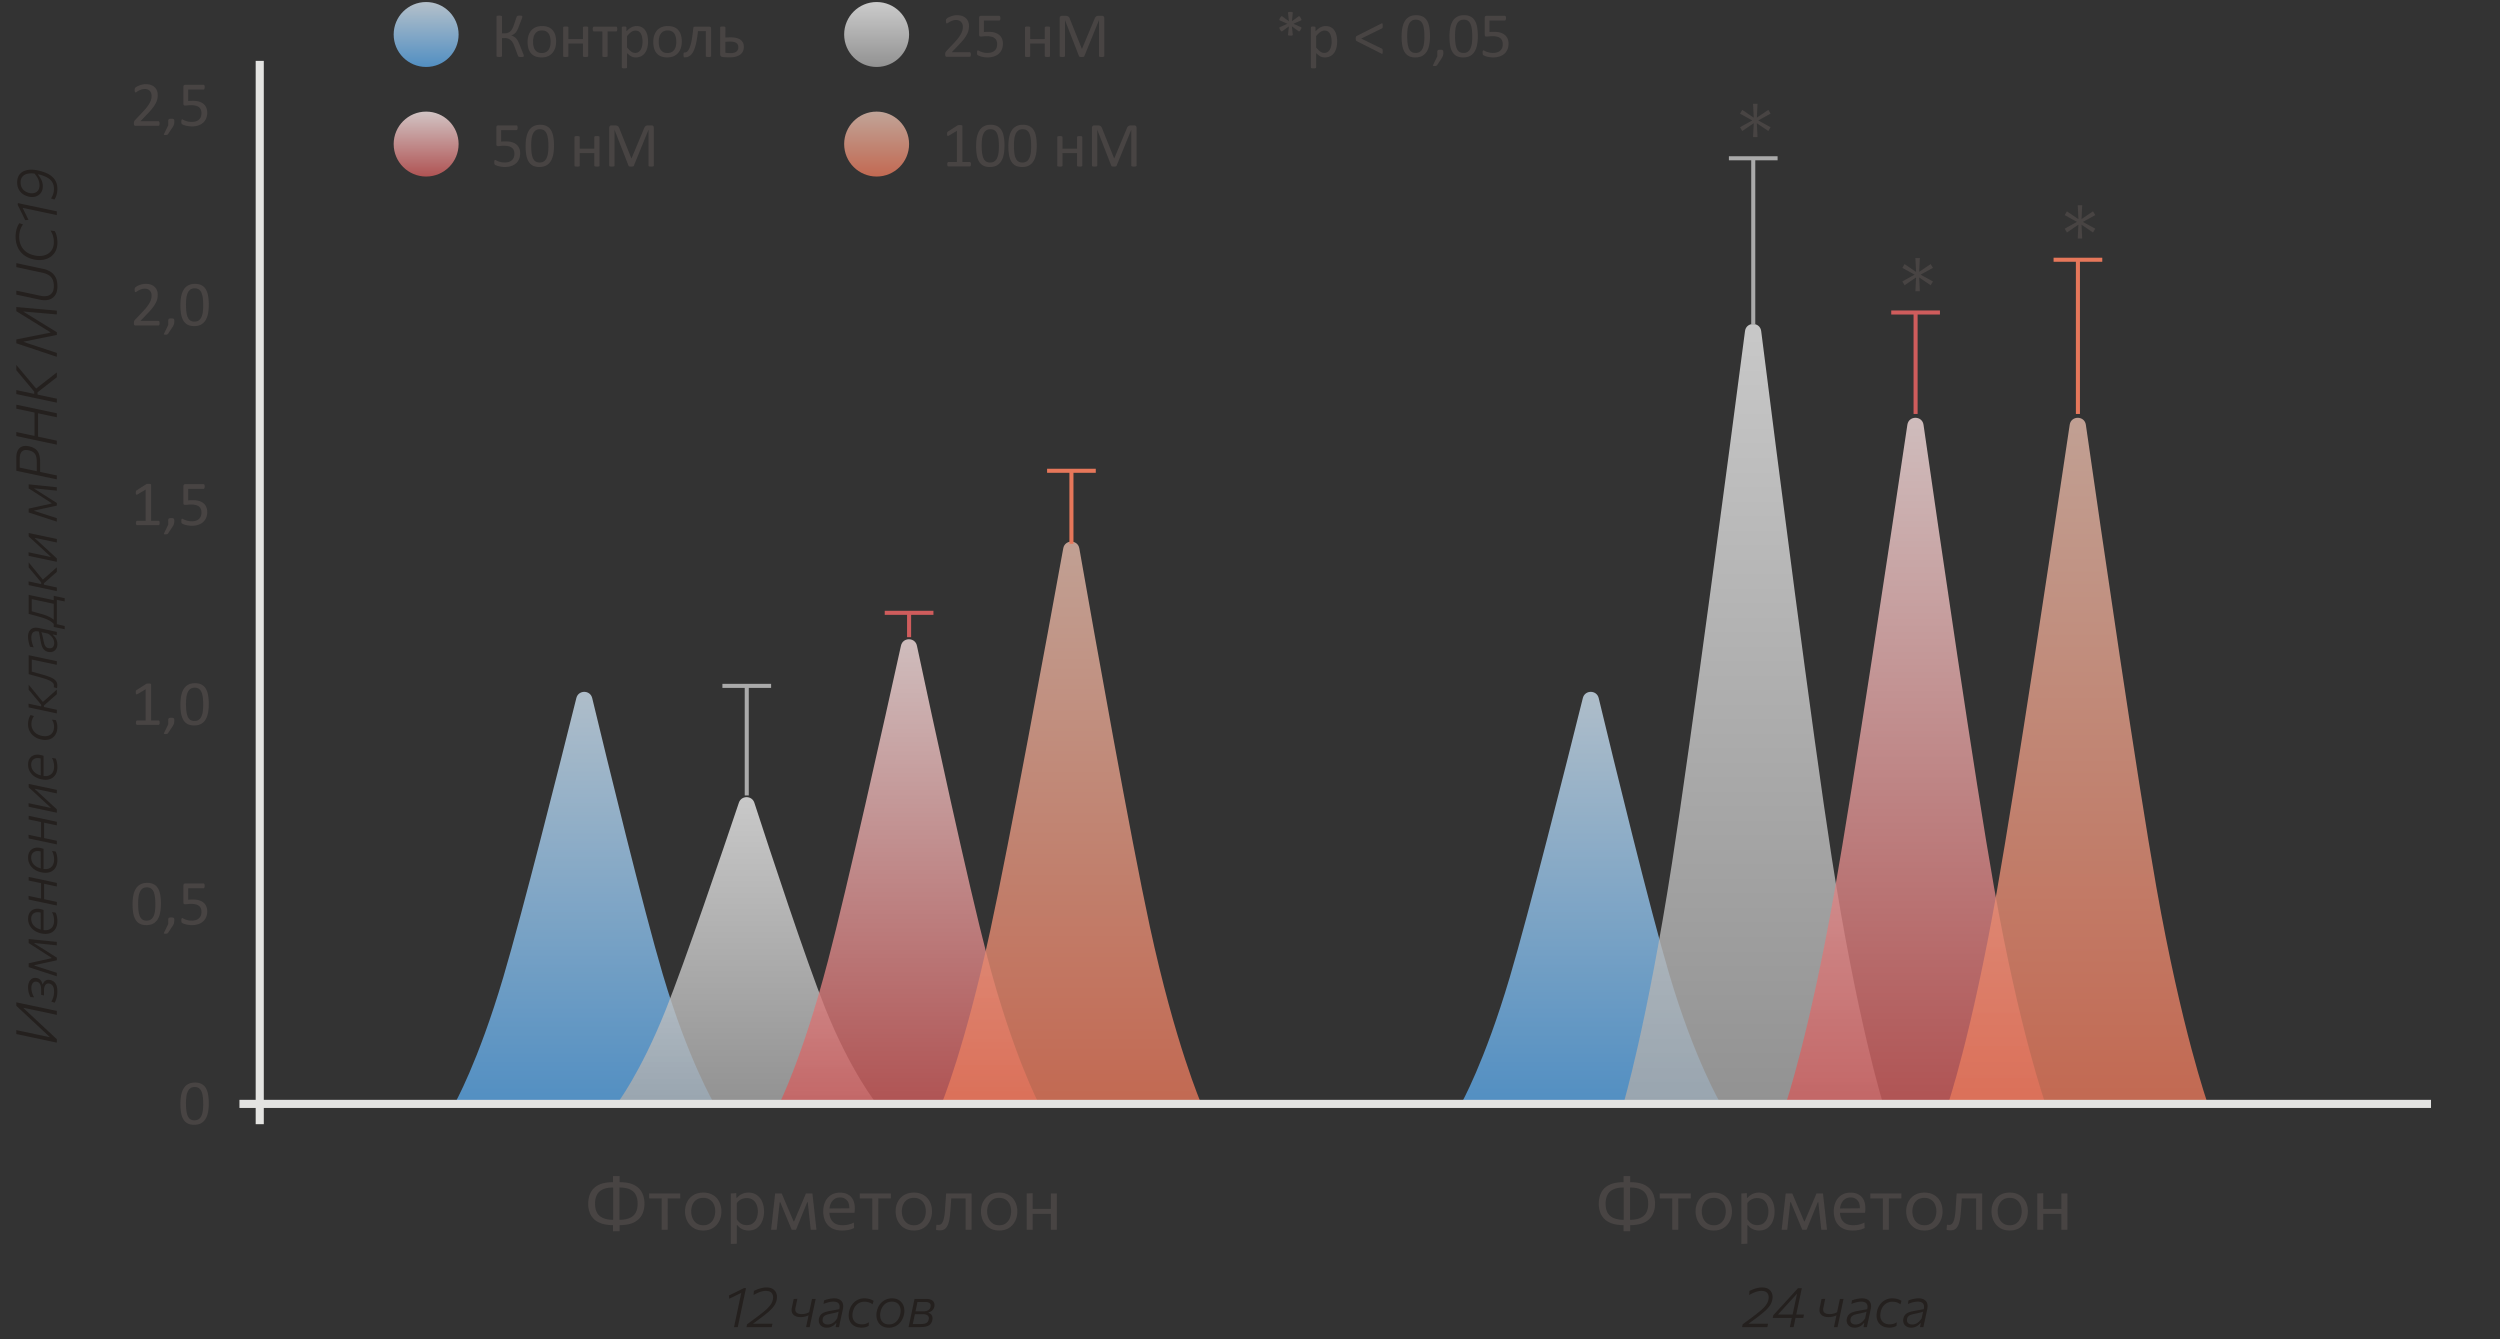 <svg xmlns="http://www.w3.org/2000/svg" width="616" height="330" fill="none" viewBox="0 0 616 330"><rect x="0" y="0" width="616" height="330" fill="#333333" stroke="none"/><path fill="url(#a)" d="M142.015 171.991c.508-2.036 3.412-2.023 3.904.017 3.863 16.044 12.62 51.967 17.395 68.083C169.563 261.179 176 272 176 272h-64s5.752-10.084 12-31.173c4.787-16.156 13.978-52.649 18.015-68.836Z" opacity="0.8"/><path fill="url(#b)" d="M182.061 197.783c.617-1.832 3.218-1.819 3.816.02 3.842 11.821 12.645 38.58 17.437 50.561C209.563 263.985 216 272 216 272h-64s5.752-7.47 12-23.091c4.805-12.013 14.048-39.205 18.061-51.126Z" opacity="0.8"/><path fill="url(#c)" d="M222.002 159.085c.465-2.105 3.479-2.093 3.928.015 3.87 18.151 12.614 58.668 17.384 76.855C249.563 259.777 256 272 256 272h-64s5.752-11.392 12-35.214c4.782-18.231 13.958-59.387 18.002-77.701Z" opacity="0.8"/><path fill="url(#d)" d="M261.987 135.103c.401-2.2 3.57-2.189 3.957.014 3.876 22.057 12.606 71.119 17.37 93.156C289.563 257.172 296 272 296 272h-64s5.752-13.819 12-42.718c4.776-22.089 13.936-71.92 17.987-94.179Z" opacity="0.8"/><path stroke="#CF5C5C" d="M224 151v6m6-6h-12"/><path stroke="#AAA" d="M184 169v27m6-27h-12"/><path stroke="#E6775A" d="M264 116v18m6-18h-12"/><path fill="url(#e)" d="M390.015 171.991c.508-2.036 3.412-2.023 3.904.017 3.863 16.044 12.62 51.967 17.395 68.083C417.563 261.179 424 272 424 272h-64s5.752-10.084 12-31.173c4.787-16.156 13.978-52.649 18.015-68.836Z" opacity="0.8"/><path fill="url(#f)" d="M429.971 81.576c.305-2.33 3.693-2.32 3.987.012 3.884 30.755 12.597 98.913 17.356 129.548C457.563 251.36 464 272 464 272h-64s5.752-19.235 12-59.459c4.77-30.705 13.912-99.924 17.971-130.965Z" opacity="0.8"/><path fill="url(#g)" d="M469.977 104.652c.339-2.284 3.648-2.273 3.977.012 3.881 27.007 12.6 86.931 17.36 113.859C497.563 253.865 504 272 504 272h-64s5.752-16.901 12-52.243c4.772-26.99 13.919-87.848 17.977-115.105Z" opacity="0.8"/><path fill="url(#h)" d="M509.977 104.652c.339-2.284 3.648-2.273 3.977.012 3.881 27.007 12.6 86.931 17.36 113.859C537.563 253.865 544 272 544 272h-64s5.752-16.901 12-52.243c4.772-26.99 13.919-87.848 17.977-115.105Z" opacity="0.8"/><path stroke="#AAA" d="M432 39v41"/><path fill="#484443" d="M435.716 32.286a796.21 796.21 0 0 0-3.384-2.295c-.6-.336-1.2-.669-1.8-.999-.594-.33-1.191-.66-1.791-.99l.549-.927c.57.378 1.134.762 1.692 1.152.564.384 1.134.768 1.71 1.152l1.782.981 1.8.99-.558.936Zm-6.426 0-.549-.936c.594-.336 1.191-.669 1.791-.999.6-.33 1.2-.657 1.8-.981a441.168 441.168 0 0 1 3.384-2.295l.558.927-1.8.99-1.782.981c-.564.384-1.131.768-1.701 1.152l-1.701 1.161Zm2.664 1.485c.036-.684.069-1.365.099-2.043.036-.684.069-1.371.099-2.061a230.66 230.66 0 0 0-.099-2.034c-.03-.684-.063-1.368-.099-2.052h1.098c-.036.684-.069 1.368-.099 2.052-.03.678-.063 1.356-.099 2.034.03.69.063 1.377.099 2.061.036.678.069 1.359.099 2.043h-1.098Z"/><path stroke="#AAA" d="M438 39h-12"/><path stroke="#CF5C5C" d="M472 77v25m6-25h-12"/><path fill="#484443" d="M475.716 70.286a796.21 796.21 0 0 0-3.384-2.295c-.6-.336-1.2-.669-1.8-.999-.594-.33-1.191-.66-1.791-.99l.549-.927c.57.378 1.134.762 1.692 1.152.564.384 1.134.768 1.71 1.152l1.782.981 1.8.99-.558.936Zm-6.426 0-.549-.936c.594-.336 1.191-.669 1.791-.999.6-.33 1.2-.657 1.8-.981a441.168 441.168 0 0 1 3.384-2.295l.558.927-1.8.99-1.782.981c-.564.384-1.131.768-1.701 1.152l-1.701 1.161Zm2.664 1.485c.036-.684.069-1.365.099-2.043.036-.684.069-1.371.099-2.061a230.66 230.66 0 0 0-.099-2.034c-.03-.684-.063-1.368-.099-2.052h1.098c-.036.684-.069 1.368-.099 2.052-.03.678-.063 1.356-.099 2.034.03.69.063 1.377.099 2.061.036.678.069 1.359.099 2.043h-1.098Z"/><path stroke="#E6775A" d="M512 64v38m6-38h-12"/><path fill="#484443" d="M515.716 57.286a796.21 796.21 0 0 0-3.384-2.295c-.6-.336-1.2-.669-1.8-.999-.594-.33-1.191-.66-1.791-.99l.549-.927c.57.378 1.134.762 1.692 1.152.564.384 1.134.768 1.71 1.152a2597.838 2597.838 0 0 0 3.582 1.971l-.558.936Zm-6.426 0-.549-.936c.594-.336 1.191-.669 1.791-.999.6-.33 1.2-.657 1.8-.981a441.168 441.168 0 0 1 3.384-2.295l.558.927-1.8.99-1.782.981c-.564.384-1.131.768-1.701 1.152l-1.701 1.161Zm2.664 1.485c.036-.684.069-1.365.099-2.043.036-.684.069-1.371.099-2.061a230.66 230.66 0 0 0-.099-2.034c-.03-.684-.063-1.368-.099-2.052h1.098c-.036.684-.069 1.368-.099 2.052-.03.678-.063 1.356-.099 2.034.03.69.063 1.377.099 2.061.036.678.069 1.359.099 2.043h-1.098Z"/><path fill="#24201E" d="m14 256.901-1.61-.336c-.518-.107-1.085-.228-1.701-.364l-3.311-.7-1.729-.371a487.64 487.64 0 0 0-1.631-.343v-.966l1.624.343 1.736.371 4.83 1.015v-.084l-3.192-2.968a2384.397 2384.397 0 0 0-4.998-4.662v-.861c.546.117 1.085.231 1.617.343l1.75.371 3.297.7c.62.131 1.19.252 1.708.364l1.61.336v.973a302.56 302.56 0 0 0-1.61-.343c-.518-.112-1.085-.233-1.701-.364l-4.9-1.036v.084l3.248 3.031c.985.915 1.874 1.743 2.667 2.485L14 256.054v.847Zm.133-12.591a6.242 6.242 0 0 1-.224 1.687c-.07.233-.142.441-.217.623-.08.182-.154.331-.224.448l-.819-.266a4.87 4.87 0 0 0 .336-.679 4.826 4.826 0 0 0 .336-1.771c0-.476-.056-.852-.168-1.127-.112-.275-.254-.478-.427-.609a1.313 1.313 0 0 0-.532-.252c-.303-.065-.553-.035-.749.091-.196.126-.345.322-.448.588a2.642 2.642 0 0 0-.154.952v1.281l-.707-.154v-1.288c0-.611-.093-1.069-.28-1.372a1.162 1.162 0 0 0-.777-.553c-.303-.065-.553-.035-.749.091-.2.121-.35.31-.448.567a2.327 2.327 0 0 0-.154.882c0 .215.021.443.063.686.042.238.112.492.21.763.098.266.231.546.399.84l-.889-.07a3.89 3.89 0 0 1-.308-.686 5.407 5.407 0 0 1-.21-.819 5.079 5.079 0 0 1-.077-.889c0-.527.091-.975.273-1.344.182-.373.436-.644.763-.812.322-.168.69-.21 1.106-.126.425.079.747.266.966.56a2.4 2.4 0 0 1 .441.952l.098.021a1.63 1.63 0 0 1 .266-.539c.135-.196.331-.35.588-.462.252-.117.579-.131.98-.042.28.061.555.184.826.371.266.187.485.474.658.861.168.387.252.919.252 1.596ZM14 240.559c-.513-.168-1.013-.329-1.498-.483l-1.456-.476-.945-.308c-.504-.163-1.01-.329-1.519-.497l-1.519-.497v-.945c.476-.103.954-.208 1.435-.315l1.428-.322 2.779-.616v-.098l-2.772-1.785-1.442-.931-1.428-.917v-.994c.49.047.999.098 1.526.154.523.051 1.031.103 1.526.154l.973.098c.476.047.959.096 1.449.147l1.463.154v.854c-.56-.061-1.122-.119-1.687-.175-.57-.061-1.13-.119-1.68-.175l-2.17-.224v.098l2.303 1.449 1.617 1.029A496.3 496.3 0 0 0 14 235.96v.658c-.541.117-1.083.236-1.624.357-.541.117-1.078.231-1.61.343l-2.303.504v.091l2.142.693 1.701.546 1.694.546v.861Zm.14-13.582c0 .765-.163 1.402-.49 1.911a2.599 2.599 0 0 1-1.379 1.064c-.593.201-1.283.217-2.072.049-.667-.14-1.246-.38-1.736-.721a3.606 3.606 0 0 1-1.134-1.246 3.342 3.342 0 0 1-.406-1.631c0-.644.138-1.164.413-1.561.27-.401.64-.672 1.106-.812.462-.145.975-.154 1.54-.028.117.023.245.056.385.098.135.042.257.082.364.119l-.441.721a2.89 2.89 0 0 0-.406-.112c-.649-.14-1.176-.068-1.582.217-.41.285-.616.74-.616 1.365 0 .401.093.784.28 1.148.187.359.474.674.861.945.387.266.88.464 1.477.595l.133.021c.588.126 1.099.114 1.533-.035.434-.149.77-.413 1.008-.791.233-.383.35-.866.35-1.449 0-.233-.019-.474-.056-.721a5.163 5.163 0 0 0-.175-.728 3.844 3.844 0 0 0-.287-.658l.889.133c.07.112.14.278.21.497.07.215.126.462.168.742.042.28.063.569.063.868Zm-3.409 2.751-.679-.112-.028-4.956.189-.539.518.098v5.509ZM14 223.123c-.518-.112-1.017-.22-1.498-.322a831.68 831.68 0 0 1-1.575-.336l-.693-.147c-.41-.089-.789-.168-1.134-.238l-1.022-.217-1.015-.217-.035-.903c.345.074.686.149 1.022.224a350.19 350.19 0 0 1 2.184.462l.693.147a237.214 237.214 0 0 1 3.073.651v.896Zm-3.129-1.197-.756-.161v-4.578l.756.161v4.578ZM14 218.433a432.82 432.82 0 0 1-1.498-.315c-.485-.108-1.01-.22-1.575-.336l-.693-.147-1.134-.245c-.35-.075-.69-.145-1.022-.21l-1.015-.217v-.896l1.015.217 1.022.217c.345.07.723.149 1.134.238l.693.147 1.575.336c.48.102.98.21 1.498.322v.889Zm.14-6.516c0 .766-.163 1.403-.49 1.911a2.594 2.594 0 0 1-1.379 1.064c-.593.201-1.283.217-2.072.049-.667-.14-1.246-.38-1.736-.721a3.598 3.598 0 0 1-1.134-1.246 3.34 3.34 0 0 1-.406-1.631c0-.644.138-1.164.413-1.561.27-.401.64-.672 1.106-.812.462-.144.975-.154 1.54-.028.117.024.245.056.385.098.135.042.257.082.364.119l-.441.721a2.89 2.89 0 0 0-.406-.112c-.649-.14-1.176-.067-1.582.217-.41.285-.616.74-.616 1.365 0 .402.093.784.28 1.148.187.36.474.675.861.945.387.266.88.465 1.477.595l.133.021c.588.126 1.099.115 1.533-.035.434-.149.77-.413 1.008-.791.233-.382.35-.865.35-1.449 0-.233-.019-.473-.056-.721a5.197 5.197 0 0 0-.175-.728 3.844 3.844 0 0 0-.287-.658l.889.133c.07.112.14.278.21.497.07.215.126.462.168.742.042.28.063.57.063.868Zm-3.409 2.751-.679-.112-.028-4.956.189-.539.518.098v5.509ZM14 208.063c-.518-.112-1.017-.22-1.498-.322a831.68 831.68 0 0 1-1.575-.336l-.693-.147c-.41-.089-.789-.168-1.134-.238l-1.022-.217-1.015-.217-.035-.903c.345.074.686.149 1.022.224a350.19 350.19 0 0 1 2.184.462l.693.147a237.214 237.214 0 0 1 3.073.651v.896Zm-3.129-1.197-.756-.161v-4.578l.756.161v4.578ZM14 203.373a432.82 432.82 0 0 1-1.498-.315c-.485-.108-1.01-.22-1.575-.336l-.693-.147-1.134-.245c-.35-.075-.69-.145-1.022-.21l-1.015-.217v-.896l1.015.217 1.022.217c.345.07.723.149 1.134.238l.693.147 1.575.336c.48.102.98.21 1.498.322v.889Zm0-3.121a803.136 803.136 0 0 1-3.073-.651l-.693-.147a73.098 73.098 0 0 0-1.134-.238l-1.022-.217c-.331-.07-.67-.142-1.015-.217l-.035-.882.98.21.987.203c.336.07.695.147 1.078.231l2.401.511v-.084l-2.408-2.219-1.484-1.372-1.519-1.393v-.84c.345.075.684.147 1.015.217l1.022.217c.345.07.723.15 1.134.238l.693.147a814.62 814.62 0 0 1 3.073.658v.875l-1.463-.308c-.467-.102-.973-.212-1.519-.329l-2.429-.511v.084l2.359 2.17A1101.727 1101.727 0 0 0 14 199.412v.84Zm.14-11.253c0 .766-.163 1.403-.49 1.911a2.594 2.594 0 0 1-1.379 1.064c-.593.201-1.283.217-2.072.049-.667-.14-1.246-.38-1.736-.721a3.598 3.598 0 0 1-1.134-1.246 3.34 3.34 0 0 1-.406-1.631c0-.644.138-1.164.413-1.561.27-.401.64-.672 1.106-.812.462-.144.975-.154 1.54-.028.117.024.245.056.385.098.135.042.257.082.364.119l-.441.721a2.89 2.89 0 0 0-.406-.112c-.649-.14-1.176-.067-1.582.217-.41.285-.616.74-.616 1.365 0 .402.093.784.28 1.148.187.36.474.675.861.945.387.266.88.465 1.477.595l.133.021c.588.126 1.099.115 1.533-.035.434-.149.77-.413 1.008-.791.233-.382.35-.865.35-1.449 0-.233-.019-.473-.056-.721a5.197 5.197 0 0 0-.175-.728 3.844 3.844 0 0 0-.287-.658l.889.133c.07.112.14.278.21.497.07.215.126.462.168.742.042.28.063.57.063.868Zm-3.409 2.751-.679-.112-.028-4.956.189-.539.518.098v5.509Zm3.402-12.617c0 .779-.17 1.428-.511 1.946-.34.518-.81.877-1.407 1.078-.602.196-1.29.215-2.065.056a4.33 4.33 0 0 1-1.687-.721 3.769 3.769 0 0 1-1.141-1.302 3.655 3.655 0 0 1-.413-1.743c0-.285.026-.562.077-.833.047-.275.117-.534.21-.777.093-.243.208-.462.343-.658l.84.259a3.395 3.395 0 0 0-.378.658 2.822 2.822 0 0 0-.196.651 3.639 3.639 0 0 0-.063.686c0 .686.22 1.293.658 1.82.434.523 1.057.873 1.869 1.05.63.135 1.174.128 1.631-.021.457-.154.81-.425 1.057-.812.243-.392.364-.875.364-1.449a2.83 2.83 0 0 0-.063-.595 3.325 3.325 0 0 0-.175-.567 3.284 3.284 0 0 0-.28-.525l.896.077c.075.126.147.278.217.455.065.177.117.376.154.595.042.215.063.439.063.672ZM14 175.786a814.62 814.62 0 0 0-3.073-.658l-.721-.154c-.397-.084-.768-.163-1.113-.238l-1.015-.217c-.331-.07-.67-.142-1.015-.217l-.035-.917c.513.112 1.02.222 1.519.329.5.107 1.027.222 1.582.343l.924.196c.537.117 1.036.224 1.498.322l1.449.308v.903Zm0-4.739c-.327.289-.653.576-.98.861-.327.285-.653.574-.98.868l-1.218 1.071v.483l-.679-.147v-.546l-1.078-1.295-1.001-1.211-1.001-1.197v-1.225c.406.49.812.982 1.218 1.477l1.211 1.477 1.183 1.435-.455.14 1.351-1.162c.401-.364.807-.726 1.218-1.085.406-.364.81-.723 1.211-1.078v1.134Zm.119-2.21c0 .065-.005.142-.014.231a2.6 2.6 0 0 1-.028.273 1.57 1.57 0 0 1-.042.238l-.798-.238a2.694 2.694 0 0 0 .049-.42c0-.266-.1-.5-.301-.7a2.76 2.76 0 0 0-.798-.546 8.477 8.477 0 0 0-1.113-.427c-.41-.131-.819-.252-1.225-.364-.471-.136-.94-.266-1.407-.392a468.67 468.67 0 0 1-1.379-.385v-4.669l1.015.217 1.022.217c.345.07.723.149 1.134.238l.693.147a831.68 831.68 0 0 0 3.073.651v.903a432.82 432.82 0 0 1-1.498-.315c-.485-.108-1.01-.22-1.575-.336l-.693-.147a45.991 45.991 0 0 0-1.085-.231l-.966-.203c-.313-.07-.637-.14-.973-.21l.616-.406v3.962l-.616-.616c.322.088.646.179.973.273l.987.28c.331.088.665.179 1.001.273.541.149 1.05.303 1.526.462.471.154.889.331 1.253.532.364.196.651.431.861.707.205.275.308.609.308 1.001Zm.021-10.119c0 .457-.1.845-.301 1.162-.2.317-.474.544-.819.679s-.73.156-1.155.063a2.04 2.04 0 0 1-.805-.357 2.025 2.025 0 0 1-.518-.595 3.348 3.348 0 0 1-.308-.763 8.283 8.283 0 0 1-.196-.847l-.455-2.443c-.43-.103-.782-.107-1.057-.014a1.003 1.003 0 0 0-.609.518c-.13.257-.196.583-.196.98 0 .154.012.32.035.497.019.177.051.369.098.574a7.1 7.1 0 0 0 .182.637c.07.224.156.457.259.7l-.889-.147a7.443 7.443 0 0 1-.329-1.127 6.384 6.384 0 0 1-.119-.665 4.554 4.554 0 0 1-.049-.658c0-.588.112-1.062.336-1.421.22-.364.527-.609.924-.735s.856-.131 1.379-.014c.21.042.439.091.686.147l.819.175.903.189.952.21 1.092.231v.833l-.98-.189v.112c.238.191.441.404.609.637a2.794 2.794 0 0 1 .511 1.631Zm-.784-.266c0-.271-.049-.539-.147-.805a2.628 2.628 0 0 0-.49-.791 4.012 4.012 0 0 0-.889-.735l-1.652-.35c.042.089.086.203.133.343.047.135.103.341.168.616.065.271.147.644.245 1.12.06.308.133.593.217.854.084.257.203.474.357.651.15.173.355.287.616.343.485.098.847.026 1.085-.217s.357-.586.357-1.029Zm.497-9.542-.945-.203c-.308-.065-.62-.133-.938-.203-.322-.07-.672-.145-1.05-.224l-.693-.147-1.078-.231-.966-.203-.973-.203.616-.301v3.822l-.616-.56c.303.079.597.159.882.238.285.079.583.163.896.252l1.057.287c.439.117.866.252 1.281.406.415.154.8.334 1.155.539.355.201.665.434.931.7l-.126.924a3.266 3.266 0 0 0-.602-.56c-.266-.201-.628-.406-1.085-.616-.457-.21-1.036-.411-1.736-.602-.588-.168-1.097-.31-1.526-.427l-1.274-.343v-4.683c.345.075.684.147 1.015.217.331.07.67.142 1.015.217.345.07.721.149 1.127.238l.707.147c.565.117 1.071.224 1.519.322.443.098.912.198 1.407.301v.896Zm2.093 6.139-.658-.14c-.22-.047-.443-.093-.672-.14-.229-.047-.46-.096-.693-.147-.233-.051-.462-.1-.686-.147v-7.665c.224.051.455.103.693.154.233.047.469.096.707.147.229.047.448.093.658.14.215.042.432.089.651.14v.798l-2.079-.399.133-.21v6.454l-.133-.273 2.079.49v.798ZM14 145.653c-.518-.112-1.017-.22-1.498-.322l-1.575-.336-.721-.154-1.113-.238-1.015-.217-1.015-.217-.035-.917 1.519.329c.5.107 1.027.221 1.582.343l.924.196c.537.116 1.036.224 1.498.322l1.449.308v.903Zm0-4.739c-.327.289-.653.576-.98.861-.327.284-.653.574-.98.868l-1.218 1.071v.483l-.679-.147v-.546l-1.078-1.295-1.001-1.211-1.001-1.197v-1.225c.406.49.812.982 1.218 1.477l1.211 1.477 1.183 1.435-.455.14 1.351-1.162c.401-.364.807-.726 1.218-1.085.406-.364.81-.724 1.211-1.078v1.134Zm0-2.484a803.136 803.136 0 0 1-3.073-.651l-.693-.147a73.122 73.122 0 0 0-1.134-.238l-1.022-.217c-.331-.07-.67-.142-1.015-.217l-.035-.882.98.21.987.203c.336.07.695.147 1.078.231l2.401.511v-.084l-2.408-2.219-1.484-1.372-1.519-1.393v-.84c.345.075.684.147 1.015.217l1.022.217c.345.07.723.15 1.134.238l.693.147a814.62 814.62 0 0 1 3.073.658v.875l-1.463-.308c-.467-.102-.973-.212-1.519-.329l-2.429-.511v.084l2.359 2.17A1101.727 1101.727 0 0 0 14 137.59v.84Zm0-9.9c-.513-.168-1.013-.329-1.498-.483l-1.456-.476-.945-.308c-.504-.164-1.01-.329-1.519-.497l-1.519-.497v-.945a247.428 247.428 0 0 0 2.863-.637l2.779-.616v-.098l-2.772-1.785-1.442-.931-1.428-.917v-.994c.49.046.999.098 1.526.154.523.051 1.031.102 1.526.154l.973.098c.476.046.959.095 1.449.147l1.463.154v.854c-.56-.061-1.122-.119-1.687-.175-.57-.061-1.13-.119-1.68-.175l-2.17-.224v.098l2.303 1.449A756.501 756.501 0 0 0 14 123.931v.658c-.541.116-1.083.235-1.624.357-.541.116-1.078.231-1.61.343l-2.303.504v.091l2.142.693 1.701.546 1.694.546v.861Zm0-10.418-1.61-.336c-.518-.112-1.085-.233-1.701-.364l-3.304-.7-1.743-.371-1.624-.343v-3.213c0-.746.126-1.351.378-1.813.247-.466.602-.786 1.064-.959.457-.172 1.003-.191 1.638-.056.597.126 1.104.327 1.519.602.415.271.733.675.952 1.211.215.537.322 1.27.322 2.198v2.443l-.826-.182v-2.24c0-.639-.06-1.162-.182-1.568-.121-.406-.329-.723-.623-.952-.299-.233-.712-.406-1.239-.518-.448-.093-.814-.093-1.099 0a1.274 1.274 0 0 0-.658.462c-.154.215-.259.46-.315.735-.06.276-.091.546-.091.812v2.737l-.707-.63c.565.117 1.108.231 1.631.343.518.108 1.083.227 1.694.357l3.206.679 1.708.364 1.61.336v.966Zm0-15.296a227.87 227.87 0 0 0-1.61-.343c-.518-.107-1.087-.229-1.708-.364l-3.304-.7c-.63-.135-1.211-.259-1.743-.371-.532-.112-1.071-.226-1.617-.343v-.987c.546.117 1.085.23 1.617.343l1.75.371 3.297.7c.62.135 1.19.257 1.708.364.513.107 1.05.222 1.61.343v.987Zm0 6.748a150.92 150.92 0 0 0-1.61-.343c-.518-.107-1.085-.229-1.701-.364l-3.311-.7-1.729-.371a487.64 487.64 0 0 0-1.631-.343v-.987l1.624.343 1.743.371 3.304.7c.616.135 1.183.257 1.701.364.518.107 1.055.222 1.61.343v.987Zm-4.627-1.575-.868-.182v-6.594l.868.189v6.587ZM14 92.959c-.495.383-.954.742-1.379 1.078-.43.337-.852.665-1.267.987l-2.1 1.638v.7l-.826-.174v-.7l-1.771-2.121-1.225-1.464-1.414-1.687v-1.301c.541.648 1.069 1.278 1.582 1.89l1.533 1.826 1.953 2.325-.476.02 2.191-1.715c.336-.265.7-.548 1.092-.846A1290.257 1290.257 0 0 0 14 91.761v1.198Zm0 6.258c-.55-.12-1.085-.235-1.603-.343-.523-.107-1.092-.228-1.708-.364l-3.311-.7-1.729-.37c-.527-.112-1.071-.227-1.631-.343v-.98a773.152 773.152 0 0 1 3.36.713l3.311.7 1.708.364c.518.108 1.052.22 1.603.337v.987Zm0-11.297-1.61-.54c-.537-.181-1.108-.373-1.715-.573l-3.297-1.1a777.515 777.515 0 0 0-3.36-1.12v-.944l2.184-.434c.705-.145 1.407-.287 2.107-.427l4.116-.82v-.083l-4.13-2.555-2.093-1.295c-.7-.434-1.428-.885-2.184-1.351v-1.03l1.652.148c.527.046 1.099.098 1.715.154l3.318.294a698.102 698.102 0 0 1 3.297.294v.938a1699.2 1699.2 0 0 0-5.033-.441l-3.15-.28v.07l3.395 2.093 2.478 1.519c.826.504 1.596.977 2.31 1.42v.68c-.448.088-.94.189-1.477.3l-1.652.33c-.565.112-1.108.221-1.631.329l-3.423.686v.07l3.157 1.05c.728.238 1.514.497 2.359.777.84.275 1.729.569 2.667.882v.959Zm.147-17.354c0 .938-.194 1.676-.581 2.212a2.752 2.752 0 0 1-1.54 1.064c-.64.173-1.335.18-2.086.021a41.602 41.602 0 0 0-.686-.147c-.27-.056-.567-.119-.889-.189l-.994-.217c-.625-.135-1.202-.259-1.729-.37-.532-.117-1.073-.234-1.624-.35v-.98l1.624.342 1.736.371 2.555.546c.62.136 1.185.152 1.694.05a1.95 1.95 0 0 0 1.197-.75c.294-.392.441-.947.441-1.666 0-.714-.119-1.292-.357-1.736a2.544 2.544 0 0 0-.994-1.029 5.163 5.163 0 0 0-1.477-.546l-3.059-.65c-.625-.14-1.204-.267-1.736-.379l-1.624-.343v-.987c.546.117 1.085.234 1.617.35.532.112 1.113.236 1.743.371.43.089.854.18 1.274.273l1.155.245c.345.075.628.133.847.175.658.14 1.25.374 1.778.7.523.322.94.775 1.253 1.358.308.584.462 1.337.462 2.261Zm0-10.814c0 .835-.159 1.554-.476 2.156a3.81 3.81 0 0 1-1.288 1.428 4.542 4.542 0 0 1-1.841.686 5.922 5.922 0 0 1-2.135-.084c-.994-.205-1.83-.567-2.506-1.085a4.95 4.95 0 0 1-1.533-1.932c-.35-.775-.525-1.652-.525-2.632a6.729 6.729 0 0 1 .245-1.806c.08-.285.175-.553.287-.805.112-.252.238-.478.378-.679l.917.287a5.278 5.278 0 0 0-.539.966 4.31 4.31 0 0 0-.301.994c-.065.34-.098.698-.098 1.071 0 .775.138 1.477.413 2.107a4.02 4.02 0 0 0 1.26 1.596c.56.434 1.276.744 2.149.931a5.41 5.41 0 0 0 1.743.091 3.8 3.8 0 0 0 1.512-.51 2.92 2.92 0 0 0 1.064-1.128c.261-.48.392-1.069.392-1.764a6.26 6.26 0 0 0-.042-.72 5.495 5.495 0 0 0-.147-.722 4.275 4.275 0 0 0-.259-.707 5.099 5.099 0 0 0-.378-.679l1.036.12c.112.186.212.391.301.615.084.224.154.46.21.707a7.605 7.605 0 0 1 .161 1.498ZM7.021 54.18l-.812.063-.917-1.876a710.76 710.76 0 0 1-.924-1.869l.952.21.854 1.736c.28.58.562 1.158.847 1.736ZM14 52.996c-.518-.112-1.015-.217-1.491-.315a731.61 731.61 0 0 0-1.582-.336l-3.066-.65a188.64 188.64 0 0 0-1.519-.323l-1.519-.322-.455-.553.042-.455c.509.108 1.04.222 1.596.343.555.117 1.127.238 1.715.364l3.199.672c.583.122 1.113.234 1.589.336.476.103.973.208 1.491.315v.924Zm.14-6.46a5.3 5.3 0 0 1-.056.778 5.619 5.619 0 0 1-.154.72c-.07.23-.15.44-.238.63a3.985 3.985 0 0 1-.28.512l-.84-.287a5.31 5.31 0 0 0 .315-.546 4.401 4.401 0 0 0 .364-1.176c.028-.206.042-.416.042-.63 0-.644-.142-1.2-.427-1.666-.285-.467-.73-.861-1.337-1.183-.611-.327-1.4-.593-2.366-.798-.845-.182-1.573-.222-2.184-.12-.611.103-1.08.337-1.407.7-.331.36-.497.846-.497 1.457 0 .518.1.959.301 1.323.196.36.464.648.805.868.336.215.707.366 1.113.455.41.084.803.075 1.176-.028.369-.103.672-.31.91-.623s.357-.74.357-1.281c0-.22-.021-.441-.063-.665a4.062 4.062 0 0 0-.217-.707 4.586 4.586 0 0 0-.399-.756 7.08 7.08 0 0 0-.644-.833c.13-.028.25-.04.357-.035a.79.79 0 0 1 .308.063c.098.042.208.1.329.175l-.014.189c.191.238.36.473.504.707.145.233.266.464.364.693.098.228.17.462.217.7.047.238.07.48.07.728 0 .644-.156 1.18-.469 1.61a2.484 2.484 0 0 1-1.232.896c-.513.168-1.071.189-1.673.063a4.248 4.248 0 0 1-1.477-.61 3.288 3.288 0 0 1-1.071-1.175c-.266-.49-.399-1.078-.399-1.764 0-.808.21-1.468.63-1.981.42-.514 1.01-.854 1.771-1.022.76-.168 1.65-.145 2.667.07.835.177 1.559.404 2.17.679.607.275 1.108.604 1.505.987.397.378.69.807.882 1.288a4.28 4.28 0 0 1 .287 1.596Z"/><path fill="#484443" d="M39.32 30.422c0 .094-.008.177-.023.25a.616.616 0 0 1-.055.187.242.242 0 0 1-.094.11.248.248 0 0 1-.125.031h-5.586a.745.745 0 0 1-.195-.023.417.417 0 0 1-.14-.094.446.446 0 0 1-.087-.18 1.507 1.507 0 0 1-.023-.289c0-.104.003-.195.008-.273a.719.719 0 0 1 .054-.203 1.18 1.18 0 0 1 .25-.375l1.961-2.079c.453-.479.815-.909 1.086-1.289.276-.38.487-.726.633-1.039a3.403 3.403 0 0 0 .367-1.57c0-.224-.036-.435-.11-.633a1.527 1.527 0 0 0-.32-.531 1.432 1.432 0 0 0-.515-.36 1.824 1.824 0 0 0-.719-.132c-.317 0-.604.044-.86.133a4.694 4.694 0 0 0-1.14.578c-.125.088-.219.132-.281.132a.18.18 0 0 1-.102-.03.265.265 0 0 1-.07-.102 1.044 1.044 0 0 1-.039-.188 2.17 2.17 0 0 1-.016-.281c0-.078.003-.146.008-.203a.992.992 0 0 1 .024-.149.808.808 0 0 1 .054-.117.554.554 0 0 1 .125-.133 2.39 2.39 0 0 1 .32-.226 5.088 5.088 0 0 1 1.344-.508c.282-.063.576-.094.883-.094.49 0 .917.07 1.281.211.37.136.675.323.914.563.245.24.428.518.547.836.12.317.18.656.18 1.015 0 .323-.029.646-.086.969a3.91 3.91 0 0 1-.367 1.039c-.182.37-.448.784-.797 1.242-.349.453-.812.977-1.39 1.57l-1.602 1.672h4.398a.19.19 0 0 1 .117.04.24.24 0 0 1 .102.101.433.433 0 0 1 .063.18c.015.067.023.148.023.242Zm3.63-.54c0 .162-.009.31-.024.446a2.16 2.16 0 0 1-.079.383c-.036.12-.085.237-.148.352-.057.12-.13.244-.219.375l-1.07 1.609a.4.4 0 0 1-.094.094.461.461 0 0 1-.125.07.52.52 0 0 1-.172.039c-.062.01-.143.016-.242.016a1.44 1.44 0 0 1-.226-.016.235.235 0 0 1-.125-.04.097.097 0 0 1-.047-.07c0-.03.01-.067.031-.109l1.04-2.148v-1c0-.14.012-.253.038-.336a.374.374 0 0 1 .14-.188.596.596 0 0 1 .235-.086 2.14 2.14 0 0 1 .344-.023c.13 0 .242.008.336.023a.53.53 0 0 1 .226.086.336.336 0 0 1 .133.188.982.982 0 0 1 .047.336Zm8.112-2.132c0 .542-.09 1.023-.273 1.445-.182.422-.44.779-.773 1.07a3.448 3.448 0 0 1-1.196.657 4.875 4.875 0 0 1-1.53.226c-.313 0-.61-.023-.892-.07a5.883 5.883 0 0 1-.75-.156 5 5 0 0 1-.539-.195 1.255 1.255 0 0 1-.273-.149.41.41 0 0 1-.078-.101 1.175 1.175 0 0 1-.047-.11 1.253 1.253 0 0 1-.023-.172 3.222 3.222 0 0 1 0-.476.571.571 0 0 1 .046-.172.265.265 0 0 1 .07-.102.18.18 0 0 1 .102-.03c.052 0 .133.033.242.1.11.063.256.133.438.212.187.072.417.143.687.21.276.068.602.102.977.102.349 0 .67-.042.96-.125.293-.083.543-.213.75-.39a1.82 1.82 0 0 0 .5-.665c.12-.27.18-.599.18-.984 0-.323-.051-.607-.156-.852a1.41 1.41 0 0 0-.468-.617 2.017 2.017 0 0 0-.797-.367 4.673 4.673 0 0 0-1.157-.125c-.317 0-.59.016-.82.047a4.79 4.79 0 0 1-.64.047c-.146 0-.25-.034-.313-.102-.062-.067-.094-.198-.094-.39v-4.118c0-.171.04-.299.117-.382a.475.475 0 0 1 .352-.125h4.477a.2.2 0 0 1 .117.039c.041.02.075.054.101.101a.526.526 0 0 1 .055.18c.016.073.023.159.023.258a.996.996 0 0 1-.078.437c-.052.104-.125.157-.218.157h-3.774v2.835c.183-.026.367-.041.555-.046.193-.006.414-.008.664-.008.578 0 1.083.07 1.516.21.432.136.791.331 1.078.587.291.25.51.554.656.914.151.36.227.758.227 1.195ZM39.32 79.622c0 .094-.008.177-.023.25a.616.616 0 0 1-.055.188.241.241 0 0 1-.094.109.247.247 0 0 1-.125.031h-5.586a.745.745 0 0 1-.195-.023.417.417 0 0 1-.14-.094.446.446 0 0 1-.087-.18 1.507 1.507 0 0 1-.023-.289c0-.104.003-.195.008-.273a.719.719 0 0 1 .054-.203 1.18 1.18 0 0 1 .25-.375l1.961-2.078c.453-.48.815-.91 1.086-1.29a6.47 6.47 0 0 0 .633-1.039 3.405 3.405 0 0 0 .367-1.57c0-.224-.036-.435-.11-.633a1.527 1.527 0 0 0-.32-.53 1.432 1.432 0 0 0-.515-.36 1.824 1.824 0 0 0-.719-.133c-.317 0-.604.044-.86.133a4.694 4.694 0 0 0-1.14.578c-.125.088-.219.133-.281.133a.18.18 0 0 1-.102-.032.266.266 0 0 1-.07-.101 1.046 1.046 0 0 1-.039-.188 2.17 2.17 0 0 1-.016-.28c0-.08.003-.147.008-.204a.993.993 0 0 1 .024-.148.808.808 0 0 1 .054-.118.554.554 0 0 1 .125-.133c.063-.057.17-.132.32-.226a5.088 5.088 0 0 1 1.344-.508c.282-.062.576-.094.883-.094.49 0 .917.07 1.281.211.37.136.675.323.914.563.245.24.428.518.547.836.12.317.18.656.18 1.015 0 .323-.029.646-.086.97-.057.317-.18.663-.367 1.038a7.82 7.82 0 0 1-.797 1.242c-.349.454-.812.977-1.39 1.57l-1.602 1.673h4.398c.042 0 .081.013.117.039a.24.24 0 0 1 .102.101.433.433 0 0 1 .063.18c.015.068.023.148.023.242Zm3.63-.539c0 .162-.009.31-.024.445a2.16 2.16 0 0 1-.079.383c-.036.12-.085.237-.148.352-.057.12-.13.244-.219.375l-1.07 1.61a.4.4 0 0 1-.094.093.461.461 0 0 1-.125.07.52.52 0 0 1-.172.04 1.58 1.58 0 0 1-.242.015c-.088 0-.164-.005-.226-.016a.235.235 0 0 1-.125-.039.097.097 0 0 1-.047-.07c0-.031.01-.068.031-.11l1.04-2.148v-1c0-.14.012-.253.038-.336a.374.374 0 0 1 .14-.187.596.596 0 0 1 .235-.086 2.14 2.14 0 0 1 .344-.024c.13 0 .242.008.336.024a.53.53 0 0 1 .226.086.336.336 0 0 1 .133.187.982.982 0 0 1 .047.336Zm8.495-3.96c0 .775-.062 1.483-.187 2.124-.12.64-.323 1.193-.61 1.656a2.993 2.993 0 0 1-1.109 1.07c-.458.25-1.023.376-1.695.376-.636 0-1.172-.112-1.61-.336a2.678 2.678 0 0 1-1.047-1c-.265-.443-.455-.985-.57-1.625a13.396 13.396 0 0 1-.164-2.22c0-.77.063-1.476.188-2.116.125-.646.328-1.198.609-1.657.281-.463.651-.82 1.11-1.07.458-.255 1.02-.383 1.687-.383.64 0 1.177.115 1.61.344.437.224.788.557 1.054 1 .266.438.453.98.562 1.625.115.64.172 1.378.172 2.211Zm-1.375.093c0-.505-.018-.959-.054-1.36a7.63 7.63 0 0 0-.164-1.062 3.173 3.173 0 0 0-.274-.79 1.767 1.767 0 0 0-.398-.546 1.372 1.372 0 0 0-.54-.313 2.069 2.069 0 0 0-.671-.101c-.443 0-.802.104-1.078.312a2.129 2.129 0 0 0-.657.86 4.611 4.611 0 0 0-.32 1.281c-.057.49-.086 1.016-.086 1.578 0 .755.04 1.399.117 1.93.078.526.2.956.367 1.289.172.333.389.576.649.727.266.15.586.226.96.226.293 0 .548-.047.767-.14.223-.094.414-.227.57-.399.161-.177.294-.388.398-.633.104-.245.188-.515.25-.812.063-.297.104-.618.125-.961.026-.35.04-.711.04-1.086Zm-10.727 53.653c0 .099-.007.182-.023.25a.551.551 0 0 1-.063.164.264.264 0 0 1-.093.093.22.22 0 0 1-.102.024h-5.281a.22.22 0 0 1-.102-.024.39.39 0 0 1-.093-.093.551.551 0 0 1-.063-.164 1.136 1.136 0 0 1-.023-.25 1.1 1.1 0 0 1 .023-.243.771.771 0 0 1 .055-.164.293.293 0 0 1 .086-.101.198.198 0 0 1 .117-.039h2.11v-7.688l-1.954 1.164a.855.855 0 0 1-.242.094c-.057.011-.104 0-.14-.031a.334.334 0 0 1-.079-.172 2.319 2.319 0 0 1-.015-.297c0-.088.002-.164.007-.226a.866.866 0 0 1 .04-.157.378.378 0 0 1 .062-.109.765.765 0 0 1 .117-.094l2.328-1.492a.255.255 0 0 1 .078-.039.981.981 0 0 1 .118-.031.726.726 0 0 1 .164-.016 2.97 2.97 0 0 1 .234-.008c.125 0 .23.005.313.016.083.01.148.026.195.047.047.015.078.039.094.07a.165.165 0 0 1 .023.086v8.883h1.828c.042 0 .08.013.117.039a.213.213 0 0 1 .086.101.438.438 0 0 1 .055.164 1.1 1.1 0 0 1 .023.243Zm3.606-.586c0 .161-.008.31-.023.445a2.173 2.173 0 0 1-.079.383c-.036.12-.085.237-.148.351-.057.12-.13.245-.219.375l-1.07 1.61a.429.429 0 0 1-.094.094.469.469 0 0 1-.125.07.513.513 0 0 1-.172.039 1.57 1.57 0 0 1-.242.016 1.44 1.44 0 0 1-.226-.016.233.233 0 0 1-.125-.039.097.097 0 0 1-.047-.07.25.25 0 0 1 .031-.11l1.04-2.148v-1c0-.141.012-.253.038-.336a.375.375 0 0 1 .14-.188.611.611 0 0 1 .235-.086c.094-.015.209-.023.344-.023.13 0 .242.008.336.023.094.016.17.045.226.086a.337.337 0 0 1 .133.188.98.98 0 0 1 .047.336Zm8.114-2.133c0 .542-.092 1.023-.274 1.445-.182.422-.44.779-.773 1.071a3.454 3.454 0 0 1-1.196.656 4.875 4.875 0 0 1-1.53.226c-.313 0-.61-.023-.892-.07a6.046 6.046 0 0 1-.75-.156 4.942 4.942 0 0 1-.539-.196 1.26 1.26 0 0 1-.273-.148.39.39 0 0 1-.078-.102 1.1 1.1 0 0 1-.047-.109 1.25 1.25 0 0 1-.023-.172 3.2 3.2 0 0 1 0-.476.567.567 0 0 1 .046-.172.268.268 0 0 1 .07-.102.178.178 0 0 1 .102-.031c.052 0 .133.034.242.102.11.062.256.132.438.21.187.073.417.144.687.211.276.068.602.102.977.102.349 0 .67-.042.96-.125.293-.083.543-.214.75-.391.215-.177.381-.398.5-.664.12-.271.18-.599.18-.984 0-.323-.051-.607-.156-.852a1.412 1.412 0 0 0-.468-.617 2.01 2.01 0 0 0-.797-.367 4.692 4.692 0 0 0-1.157-.125c-.317 0-.59.016-.82.047a4.79 4.79 0 0 1-.64.047c-.146 0-.25-.034-.313-.102-.062-.068-.094-.198-.094-.39v-4.118c0-.172.04-.299.117-.382a.475.475 0 0 1 .352-.125h4.477a.2.2 0 0 1 .117.039c.041.02.075.054.101.101a.528.528 0 0 1 .055.18c.016.073.023.159.023.258a.995.995 0 0 1-.078.437c-.052.104-.125.156-.218.156h-3.774v2.836c.183-.026.367-.041.555-.047.193-.005.414-.007.664-.007.578 0 1.083.07 1.516.211.432.135.791.33 1.078.586.291.25.51.554.656.914.151.359.227.757.227 1.195Zm-11.72 51.919c0 .099-.007.182-.023.25a.54.54 0 0 1-.063.164.268.268 0 0 1-.093.094.232.232 0 0 1-.102.023h-5.281a.232.232 0 0 1-.102-.023.396.396 0 0 1-.093-.094.54.54 0 0 1-.063-.164 1.136 1.136 0 0 1-.023-.25c0-.094.008-.175.023-.242a.734.734 0 0 1 .055-.164.288.288 0 0 1 .086-.102.198.198 0 0 1 .117-.039h2.11v-7.688l-1.954 1.165a.847.847 0 0 1-.242.093c-.057.011-.104 0-.14-.031a.33.33 0 0 1-.079-.172 2.319 2.319 0 0 1-.015-.297c0-.088.002-.164.007-.226a.866.866 0 0 1 .04-.157.378.378 0 0 1 .062-.109.83.83 0 0 1 .117-.094l2.328-1.492a.31.31 0 0 1 .078-.039c.032-.01.07-.021.118-.031a.726.726 0 0 1 .164-.016 2.995 2.995 0 0 1 .547.008c.083.01.148.026.195.047.047.016.078.039.094.07a.165.165 0 0 1 .023.086v8.883h1.828c.042 0 .08.013.117.039a.211.211 0 0 1 .086.102.426.426 0 0 1 .055.164c.016.067.023.148.023.242Zm3.606-.586c0 .161-.008.31-.023.445a2.155 2.155 0 0 1-.079.383c-.036.12-.085.237-.148.352a2.91 2.91 0 0 1-.219.375l-1.07 1.609a.408.408 0 0 1-.094.094.469.469 0 0 1-.125.07.513.513 0 0 1-.172.039 1.453 1.453 0 0 1-.242.016c-.088 0-.164-.005-.226-.016a.233.233 0 0 1-.125-.039.097.097 0 0 1-.047-.07.25.25 0 0 1 .031-.11l1.04-2.148v-1c0-.141.012-.253.038-.336a.38.38 0 0 1 .14-.188.595.595 0 0 1 .235-.085c.094-.016.209-.024.344-.024.13 0 .242.008.336.024a.53.53 0 0 1 .226.085.34.34 0 0 1 .133.188.98.98 0 0 1 .047.336Zm8.496-3.961c0 .776-.062 1.484-.187 2.125-.12.641-.323 1.193-.61 1.656a2.996 2.996 0 0 1-1.109 1.071c-.458.25-1.023.375-1.695.375-.636 0-1.172-.112-1.61-.336a2.687 2.687 0 0 1-1.047-1c-.265-.443-.455-.985-.57-1.625a13.403 13.403 0 0 1-.164-2.219c0-.771.063-1.477.188-2.117.125-.646.328-1.198.609-1.657.281-.463.651-.82 1.11-1.07.458-.255 1.02-.383 1.687-.383.64 0 1.177.115 1.61.344.437.224.788.557 1.054 1 .266.438.453.979.562 1.625.115.641.172 1.378.172 2.211Zm-1.375.094c0-.505-.018-.959-.054-1.36a7.616 7.616 0 0 0-.164-1.062 3.18 3.18 0 0 0-.274-.789 1.772 1.772 0 0 0-.398-.547 1.377 1.377 0 0 0-.54-.313 2.088 2.088 0 0 0-.671-.101c-.443 0-.802.104-1.078.312a2.132 2.132 0 0 0-.657.86 4.6 4.6 0 0 0-.32 1.281c-.057.49-.086 1.016-.086 1.578 0 .755.04 1.399.117 1.93.078.526.2.956.367 1.289.172.333.389.575.649.726.266.151.586.227.96.227.293 0 .548-.047.767-.141.223-.093.414-.226.57-.398.161-.177.294-.388.398-.633.104-.245.188-.516.25-.812a6.61 6.61 0 0 0 .125-.961c.026-.349.04-.711.04-1.086Zm-10.414 49.106c0 .776-.063 1.484-.188 2.125-.12.64-.323 1.192-.609 1.656a2.994 2.994 0 0 1-1.11 1.07c-.458.25-1.023.375-1.695.375-.635 0-1.172-.112-1.609-.336a2.673 2.673 0 0 1-1.047-1c-.266-.442-.456-.984-.57-1.625a13.39 13.39 0 0 1-.164-2.218c0-.771.062-1.477.187-2.118.125-.645.328-1.198.61-1.656.28-.463.65-.82 1.109-1.07.458-.255 1.02-.383 1.688-.383.64 0 1.177.115 1.609.344.437.224.789.557 1.055 1 .265.437.453.979.562 1.625.115.64.172 1.377.172 2.211Zm-1.375.093c0-.505-.018-.958-.055-1.359a7.616 7.616 0 0 0-.164-1.062 3.174 3.174 0 0 0-.273-.79 1.766 1.766 0 0 0-.399-.546 1.376 1.376 0 0 0-.539-.313 2.061 2.061 0 0 0-.672-.101c-.442 0-.802.104-1.078.312a2.13 2.13 0 0 0-.656.859 4.616 4.616 0 0 0-.32 1.282 13.59 13.59 0 0 0-.086 1.578c0 .755.039 1.398.117 1.929.078.527.2.956.367 1.29.172.333.388.575.649.726.265.151.586.227.96.227.292 0 .547-.047.766-.141a1.6 1.6 0 0 0 .57-.398c.162-.177.295-.388.399-.633.104-.245.187-.516.25-.813.062-.297.104-.617.125-.961.026-.349.039-.711.039-1.086Zm4.668 3.868c0 .161-.008.31-.023.445a2.173 2.173 0 0 1-.079.383c-.036.12-.085.237-.148.351-.057.12-.13.245-.219.375l-1.07 1.61a.404.404 0 0 1-.094.093.47.47 0 0 1-.125.071.513.513 0 0 1-.172.039 1.58 1.58 0 0 1-.242.015 1.46 1.46 0 0 1-.226-.015.233.233 0 0 1-.125-.039.097.097 0 0 1-.047-.071.25.25 0 0 1 .031-.109l1.04-2.148v-1c0-.141.012-.253.038-.336a.375.375 0 0 1 .14-.188.611.611 0 0 1 .235-.086c.094-.015.209-.023.344-.023.13 0 .242.008.336.023.094.016.17.045.226.086a.337.337 0 0 1 .133.188.98.98 0 0 1 .047.336Zm8.114-2.133c0 .541-.092 1.023-.274 1.445-.182.422-.44.779-.773 1.07a3.44 3.44 0 0 1-1.196.657 4.875 4.875 0 0 1-1.53.226c-.313 0-.61-.023-.892-.07a6.046 6.046 0 0 1-.75-.156 4.942 4.942 0 0 1-.539-.196 1.26 1.26 0 0 1-.273-.148.407.407 0 0 1-.078-.102 1.1 1.1 0 0 1-.047-.109 1.25 1.25 0 0 1-.023-.172 3.219 3.219 0 0 1 0-.476.567.567 0 0 1 .046-.172.268.268 0 0 1 .07-.102.178.178 0 0 1 .102-.031c.052 0 .133.034.242.101.11.063.256.133.438.211.187.073.417.144.687.211.276.068.602.102.977.102.349 0 .67-.042.96-.125.293-.083.543-.214.75-.391.215-.177.381-.398.5-.664.12-.271.18-.599.18-.984 0-.323-.051-.607-.156-.852a1.412 1.412 0 0 0-.468-.617 2.01 2.01 0 0 0-.797-.367 4.692 4.692 0 0 0-1.157-.125 6.05 6.05 0 0 0-.82.047 4.79 4.79 0 0 1-.64.047c-.146 0-.25-.034-.313-.102-.062-.068-.094-.198-.094-.391v-4.117c0-.172.04-.299.117-.383a.477.477 0 0 1 .352-.125h4.477a.2.2 0 0 1 .117.039.24.24 0 0 1 .101.102.528.528 0 0 1 .055.18c.016.073.023.159.023.258a.995.995 0 0 1-.078.437c-.052.104-.125.156-.218.156h-3.774v2.836c.183-.026.367-.041.555-.047.193-.005.414-.007.664-.007.578 0 1.083.07 1.516.21.432.136.791.331 1.078.586.291.25.51.555.656.914.151.36.227.758.227 1.196Zm.382 47.372c0 .776-.062 1.484-.187 2.125-.12.641-.323 1.193-.61 1.656a2.993 2.993 0 0 1-1.109 1.07c-.458.25-1.023.375-1.695.375-.636 0-1.172-.112-1.61-.336a2.673 2.673 0 0 1-1.047-1c-.265-.442-.455-.984-.57-1.624a13.403 13.403 0 0 1-.164-2.219c0-.771.063-1.477.188-2.117.125-.646.328-1.198.609-1.657.281-.463.651-.82 1.11-1.07.458-.255 1.02-.383 1.687-.383.64 0 1.177.115 1.61.344.437.224.788.557 1.054 1 .266.437.453.979.562 1.625.115.641.172 1.378.172 2.211Zm-1.375.094c0-.506-.018-.959-.054-1.36a7.616 7.616 0 0 0-.164-1.062 3.152 3.152 0 0 0-.274-.789 1.76 1.76 0 0 0-.398-.547 1.377 1.377 0 0 0-.54-.313 2.088 2.088 0 0 0-.671-.101c-.443 0-.802.104-1.078.312a2.132 2.132 0 0 0-.657.86 4.6 4.6 0 0 0-.32 1.281 13.59 13.59 0 0 0-.086 1.578c0 .755.04 1.398.117 1.93.078.526.2.955.367 1.289.172.333.389.575.649.726.266.151.586.227.96.227.293 0 .548-.047.767-.141.223-.094.414-.226.57-.398.161-.177.294-.388.398-.633.104-.245.188-.516.25-.813a6.55 6.55 0 0 0 .125-.96c.026-.349.04-.711.04-1.086Zm101.899 29.859.018-1.314h.603c1.056 0 1.914-.15 2.574-.45.666-.3 1.158-.741 1.476-1.323.318-.588.477-1.317.477-2.187 0-.882-.156-1.617-.468-2.205-.312-.594-.795-1.041-1.449-1.341-.648-.3-1.488-.45-2.52-.45h-.603l-.018-1.314h.639c1.458 0 2.634.225 3.528.675.894.45 1.545 1.074 1.953 1.872.414.792.621 1.713.621 2.763 0 1.008-.204 1.911-.612 2.709-.402.792-1.059 1.419-1.971 1.881-.906.456-2.121.684-3.645.684h-.603Zm-.801 0c-1.146 0-2.115-.132-2.907-.396-.792-.264-1.434-.633-1.926-1.107a4.332 4.332 0 0 1-1.062-1.674 6.377 6.377 0 0 1-.333-2.097c0-1.05.204-1.971.612-2.763.408-.798 1.059-1.422 1.953-1.872.9-.45 2.079-.675 3.537-.675h.63l-.018 1.314h-.603c-1.02 0-1.857.15-2.511.45-.654.3-1.137.747-1.449 1.341-.312.588-.468 1.323-.468 2.205 0 .87.156 1.599.468 2.187.318.582.81 1.023 1.476 1.323.666.3 1.524.45 2.574.45h.603l.018 1.314h-.594Zm-.117 1.503v-1.836l.036-.036v-9.846l-.036-.036v-1.836h1.629v1.836l-.036.036v9.846l.036.036v1.836h-1.629Zm11.988-.378v-8.694l.495.981h-3.582v-1.215h7.659v1.215h-3.582l.495-.981V303h-1.485Zm10.266.198c-.738 0-1.389-.126-1.953-.378a4.098 4.098 0 0 1-1.404-1.044 4.618 4.618 0 0 1-.864-1.503 5.573 5.573 0 0 1-.288-1.791c0-.894.18-1.686.54-2.376a4.134 4.134 0 0 1 1.548-1.647c.672-.402 1.47-.603 2.394-.603.714 0 1.347.117 1.899.351.552.234 1.02.561 1.404.981.384.42.675.912.873 1.476a5.4 5.4 0 0 1 .297 1.818c0 .882-.18 1.68-.54 2.394a4.215 4.215 0 0 1-1.539 1.701c-.66.414-1.449.621-2.367.621Zm0-1.296c.654 0 1.197-.162 1.629-.486.432-.324.756-.747.972-1.269a4.311 4.311 0 0 0 .324-1.665c0-.672-.12-1.257-.36-1.755a2.744 2.744 0 0 0-1.017-1.161c-.438-.276-.957-.414-1.557-.414-.648 0-1.194.147-1.638.441-.444.294-.78.693-1.008 1.197a4.154 4.154 0 0 0-.333 1.692c0 .588.108 1.143.324 1.665.222.522.555.945.999 1.269.444.324.999.486 1.665.486Zm6.762 4.608v-12.438l1.35-.09.036 1.161h.153a3.05 3.05 0 0 1 .684-.639c.276-.198.591-.354.945-.468.36-.12.753-.18 1.179-.18.816 0 1.509.204 2.079.612.576.402 1.014.954 1.314 1.656.3.702.45 1.497.45 2.385 0 .834-.141 1.608-.423 2.322a3.908 3.908 0 0 1-1.269 1.719c-.564.432-1.272.648-2.124.648a3.57 3.57 0 0 1-1.098-.162 3.248 3.248 0 0 1-.918-.441 3.8 3.8 0 0 1-.738-.72h-.135v4.581l-1.485.054Zm3.924-4.644c.642 0 1.164-.159 1.566-.477.408-.318.705-.729.891-1.233a4.61 4.61 0 0 0 .288-1.638 4.33 4.33 0 0 0-.306-1.656 2.67 2.67 0 0 0-.909-1.206c-.408-.3-.927-.45-1.557-.45-.312 0-.618.048-.918.144a2.796 2.796 0 0 0-1.494 1.089v3.969c.18.306.387.567.621.783.24.216.51.384.81.504.3.114.636.171 1.008.171Zm6.012 1.134c.072-.654.144-1.293.216-1.917.072-.63.141-1.254.207-1.872l.135-1.224c.078-.654.153-1.308.225-1.962l.216-1.953h1.62c.246.576.492 1.158.738 1.746l.747 1.737 1.44 3.384h.135l1.431-3.384c.246-.588.492-1.17.738-1.746.246-.582.492-1.161.738-1.737h1.593c.072.636.144 1.29.216 1.962.078.666.153 1.32.225 1.962l.135 1.233.207 1.854.216 1.917h-1.413c-.072-.684-.147-1.374-.225-2.07-.072-.702-.147-1.395-.225-2.079l-.279-2.628h-.135l-1.143 2.808c-.264.66-.531 1.32-.801 1.98-.27.66-.54 1.323-.81 1.989h-1.071c-.276-.666-.552-1.326-.828-1.98-.27-.66-.54-1.314-.81-1.962l-1.179-2.835h-.135l-.288 2.601-.234 2.088a246.44 246.44 0 0 1-.225 2.088h-1.377Zm17.522.198c-1.068 0-1.947-.204-2.637-.612a3.804 3.804 0 0 1-1.539-1.674c-.336-.708-.504-1.518-.504-2.43 0-.9.165-1.698.495-2.394a3.805 3.805 0 0 1 1.422-1.629c.618-.396 1.356-.594 2.214-.594.756 0 1.404.147 1.944.441.546.294.966.726 1.26 1.296.294.564.441 1.263.441 2.097 0 .222-.006.423-.018.603a4.085 4.085 0 0 1-.054.531l-1.305-.657c.012-.096.018-.186.018-.27.006-.09.009-.177.009-.261 0-.846-.21-1.488-.63-1.926-.42-.444-.969-.666-1.647-.666-.546 0-1.017.141-1.413.423-.39.276-.693.66-.909 1.152-.216.492-.324 1.053-.324 1.683v.207c0 .696.12 1.296.36 1.8s.603.894 1.089 1.17c.492.27 1.116.405 1.872.405.282 0 .579-.021.891-.063.318-.048.63-.12.936-.216.312-.096.609-.222.891-.378l.063 1.341a4.429 4.429 0 0 1-.792.333c-.3.09-.63.159-.99.207-.36.054-.741.081-1.143.081Zm-4.059-4.365v-1.062l6.174-.054.909.342v.774h-7.083ZM214.93 303v-8.694l.495.981h-3.582v-1.215h7.659v1.215h-3.582l.495-.981V303h-1.485Zm10.266.198c-.738 0-1.389-.126-1.953-.378a4.098 4.098 0 0 1-1.404-1.044 4.618 4.618 0 0 1-.864-1.503 5.573 5.573 0 0 1-.288-1.791c0-.894.18-1.686.54-2.376a4.134 4.134 0 0 1 1.548-1.647c.672-.402 1.47-.603 2.394-.603.714 0 1.347.117 1.899.351.552.234 1.02.561 1.404.981.384.42.675.912.873 1.476a5.4 5.4 0 0 1 .297 1.818c0 .882-.18 1.68-.54 2.394a4.215 4.215 0 0 1-1.539 1.701c-.66.414-1.449.621-2.367.621Zm0-1.296c.654 0 1.197-.162 1.629-.486.432-.324.756-.747.972-1.269a4.311 4.311 0 0 0 .324-1.665c0-.672-.12-1.257-.36-1.755a2.744 2.744 0 0 0-1.017-1.161c-.438-.276-.957-.414-1.557-.414-.648 0-1.194.147-1.638.441-.444.294-.78.693-1.008 1.197a4.154 4.154 0 0 0-.333 1.692c0 .588.108 1.143.324 1.665.222.522.555.945.999 1.269.444.324.999.486 1.665.486Zm6.396 1.26c-.09 0-.192-.006-.306-.018a3.305 3.305 0 0 1-.648-.099l.09-1.287c.102.024.201.042.297.054.102.006.183.009.243.009a.947.947 0 0 0 .783-.378c.204-.252.36-.588.468-1.008.108-.42.189-.879.243-1.377.054-.504.096-1.002.126-1.494.036-.588.075-1.176.117-1.764.042-.594.081-1.17.117-1.728h6.282V303h-1.485v-8.694l.882.981h-5.103l.765-.981-.09 1.242-.09 1.278c-.024.42-.054.84-.09 1.26a29.783 29.783 0 0 1-.198 1.926 7.476 7.476 0 0 1-.378 1.62c-.168.474-.414.849-.738 1.125-.318.27-.747.405-1.287.405Zm14.628.036c-.738 0-1.389-.126-1.953-.378a4.098 4.098 0 0 1-1.404-1.044 4.618 4.618 0 0 1-.864-1.503 5.573 5.573 0 0 1-.288-1.791c0-.894.18-1.686.54-2.376a4.134 4.134 0 0 1 1.548-1.647c.672-.402 1.47-.603 2.394-.603.714 0 1.347.117 1.899.351.552.234 1.02.561 1.404.981.384.42.675.912.873 1.476a5.4 5.4 0 0 1 .297 1.818c0 .882-.18 1.68-.54 2.394a4.215 4.215 0 0 1-1.539 1.701c-.66.414-1.449.621-2.367.621Zm0-1.296c.654 0 1.197-.162 1.629-.486.432-.324.756-.747.972-1.269a4.311 4.311 0 0 0 .324-1.665c0-.672-.12-1.257-.36-1.755a2.744 2.744 0 0 0-1.017-1.161c-.438-.276-.957-.414-1.557-.414-.648 0-1.194.147-1.638.441-.444.294-.78.693-1.008 1.197a4.154 4.154 0 0 0-.333 1.692c0 .588.108 1.143.324 1.665.222.522.555.945.999 1.269.444.324.999.486 1.665.486Zm6.761 1.098v-8.928l1.476-.063V303h-1.476Zm.882-3.906v-1.206h5.733v1.206h-5.733ZM258.93 303v-8.928h1.476V303h-1.476Z"/><path fill="#24201E" d="m179.677 320.021-.063-.812 1.876-.917c.62-.308 1.243-.616 1.869-.924l-.21.952-1.736.854c-.579.28-1.158.562-1.736.847ZM180.86 327a3590.118 3590.118 0 0 1 .651-3.073l.651-3.066c.112-.518.219-1.024.322-1.519.107-.499.214-1.006.322-1.519l.553-.455.455.042c-.108.509-.222 1.041-.343 1.596-.117.555-.238 1.127-.364 1.715l-.672 3.199c-.122.583-.234 1.113-.336 1.589-.103.476-.208.973-.315 1.491h-.924Zm3.071 0 .147-.686c.355-.261.705-.52 1.05-.777l1.043-.777a51.225 51.225 0 0 0 2.121-1.652c.602-.495 1.083-.973 1.442-1.435.36-.462.591-.943.693-1.442.136-.621.063-1.134-.217-1.54-.28-.411-.784-.616-1.512-.616-.191 0-.399.019-.623.056a4.914 4.914 0 0 0-.721.182 7.45 7.45 0 0 0-.798.322c-.28.126-.571.278-.875.455l.077-1.008c.201-.103.42-.203.658-.301.238-.103.49-.194.756-.273a6.71 6.71 0 0 1 .819-.203c.285-.051.572-.077.861-.077.677 0 1.221.14 1.631.42.411.28.691.653.84 1.12.15.462.166.971.049 1.526a3.943 3.943 0 0 1-.7 1.547c-.35.481-.826.978-1.428 1.491a34.836 34.836 0 0 1-2.184 1.708l-1.883 1.379-.133-.252h5.285l-.168.833h-6.23Zm14.682 0 .308-1.47c.112-.513.215-.994.308-1.442a2.81 2.81 0 0 1-.56.231c-.21.065-.434.119-.672.161a4.504 4.504 0 0 1-.707.056c-.504 0-.94-.084-1.309-.252a1.604 1.604 0 0 1-.791-.777c-.159-.345-.184-.777-.077-1.295.056-.252.107-.495.154-.728.051-.238.1-.474.147-.707.051-.233.103-.471.154-.714l.903-.035-.224 1.057c-.07.35-.147.714-.231 1.092-.117.565-.04.975.231 1.232s.707.385 1.309.385c.168 0 .355-.014.56-.042.21-.033.425-.084.644-.154.224-.07.432-.161.623-.273l.056-.252a146.816 146.816 0 0 0 .434-2.037c.07-.317.14-.642.21-.973h.896c-.075.345-.147.684-.217 1.015l-.217 1.022c-.07.345-.152.723-.245 1.134l-.147.693a324.709 324.709 0 0 1-.651 3.073h-.889Zm5.094.14c-.457 0-.844-.1-1.162-.301a1.675 1.675 0 0 1-.679-.819c-.135-.345-.156-.73-.063-1.155.075-.327.194-.595.357-.805.168-.215.367-.387.595-.518.234-.131.488-.233.763-.308.276-.079.558-.145.847-.196l2.443-.455c.103-.429.108-.782.014-1.057a1.001 1.001 0 0 0-.518-.609c-.256-.131-.583-.196-.98-.196a3.89 3.89 0 0 0-.497.035 4.97 4.97 0 0 0-.574.098c-.2.047-.413.107-.637.182-.224.07-.457.156-.7.259l.147-.889a7.443 7.443 0 0 1 1.127-.329 6.52 6.52 0 0 1 .665-.119c.224-.033.444-.049.658-.049.588 0 1.062.112 1.421.336.364.219.609.527.735.924s.131.856.014 1.379c-.042.21-.091.439-.147.686-.051.243-.109.516-.175.819l-.189.903-.21.952-.231 1.092h-.833l.189-.98h-.112a3.238 3.238 0 0 1-.637.609 2.78 2.78 0 0 1-1.631.511Zm.266-.784c.271 0 .539-.049.805-.147.271-.103.535-.266.791-.49.257-.224.502-.52.735-.889l.35-1.652a3.16 3.16 0 0 1-.343.133c-.135.047-.34.103-.616.168-.27.065-.644.147-1.12.245a7.696 7.696 0 0 0-.854.217 1.875 1.875 0 0 0-.651.357 1.09 1.09 0 0 0-.343.616c-.098.485-.025.847.217 1.085.243.238.586.357 1.029.357Zm8.332.777c-.78 0-1.428-.17-1.946-.511a2.642 2.642 0 0 1-1.078-1.407c-.196-.602-.215-1.29-.056-2.065.13-.639.371-1.202.721-1.687.35-.485.784-.866 1.302-1.141a3.659 3.659 0 0 1 1.743-.413c.284 0 .562.026.833.077.275.047.534.117.777.21.242.093.462.208.658.343l-.259.84a3.39 3.39 0 0 0-.658-.378 2.823 2.823 0 0 0-.651-.196 3.646 3.646 0 0 0-.686-.063c-.686 0-1.293.219-1.82.658-.523.434-.873 1.057-1.05 1.869-.136.63-.129 1.174.021 1.631.154.457.424.81.812 1.057.392.243.875.364 1.449.364.2 0 .399-.021.595-.063.196-.042.385-.1.567-.175.186-.079.361-.173.525-.28l-.077.896a3.192 3.192 0 0 1-.455.217 3.37 3.37 0 0 1-.595.154 3.498 3.498 0 0 1-.672.063Zm6.735.014c-.602 0-1.118-.11-1.547-.329a2.667 2.667 0 0 1-1.015-.896 3.201 3.201 0 0 1-.483-1.281 4.144 4.144 0 0 1 .042-1.477c.144-.691.399-1.279.763-1.764.364-.485.8-.854 1.309-1.106a3.621 3.621 0 0 1 1.645-.385c.588 0 1.094.107 1.519.322.424.215.765.509 1.022.882.256.373.422.798.497 1.274.079.476.063.975-.049 1.498a4.548 4.548 0 0 1-.721 1.708 3.757 3.757 0 0 1-1.281 1.141 3.493 3.493 0 0 1-1.701.413Zm.035-.812c.494 0 .931-.114 1.309-.343.378-.233.688-.544.931-.931.242-.387.413-.817.511-1.288.121-.565.121-1.076 0-1.533a2.016 2.016 0 0 0-.707-1.106c-.346-.275-.803-.413-1.372-.413-.49 0-.929.112-1.316.336-.383.219-.7.523-.952.91a3.725 3.725 0 0 0-.525 1.316 3.409 3.409 0 0 0 0 1.505c.116.462.35.835.7 1.12.35.285.823.427 1.421.427Zm4.797.665c.107-.523.212-1.022.315-1.498l.336-1.575.147-.693c.089-.406.168-.784.238-1.134l.217-1.022c.07-.331.142-.67.217-1.015h2.933c.527 0 .947.086 1.26.259.313.173.523.401.63.686.112.285.131.597.056.938a1.745 1.745 0 0 1-.525.952 2.164 2.164 0 0 1-.924.49l-.021.084c.191.042.376.135.553.28.177.14.31.338.399.595.089.257.093.572.014.945a2.29 2.29 0 0 1-.392.889c-.187.257-.485.457-.896.602-.411.145-.987.217-1.729.217h-2.828Zm1.036-.749h1.764c.499 0 .896-.04 1.19-.119.294-.079.513-.201.658-.364.149-.168.252-.38.308-.637.098-.448.014-.779-.252-.994-.266-.215-.691-.322-1.274-.322h-2.114l.154-.693h2.044c.425 0 .768-.047 1.029-.14.261-.098.46-.231.595-.399a1.26 1.26 0 0 0 .273-.574c.089-.411.016-.712-.217-.903-.233-.196-.581-.294-1.043-.294h-1.96c-.079.397-.159.779-.238 1.148l-.266 1.225-.154.728c-.093.448-.18.854-.259 1.218-.075.364-.154.737-.238 1.12Z"/><path fill="#484443" d="m400.969 301.875.018-1.314h.603c1.056 0 1.914-.15 2.574-.45.666-.3 1.158-.741 1.476-1.323.318-.588.477-1.317.477-2.187 0-.882-.156-1.617-.468-2.205-.312-.594-.795-1.041-1.449-1.341-.648-.3-1.488-.45-2.52-.45h-.603l-.018-1.314h.639c1.458 0 2.634.225 3.528.675.894.45 1.545 1.074 1.953 1.872.414.792.621 1.713.621 2.763 0 1.008-.204 1.911-.612 2.709-.402.792-1.059 1.419-1.971 1.881-.906.456-2.121.684-3.645.684h-.603Zm-.801 0c-1.146 0-2.115-.132-2.907-.396-.792-.264-1.434-.633-1.926-1.107a4.332 4.332 0 0 1-1.062-1.674 6.377 6.377 0 0 1-.333-2.097c0-1.05.204-1.971.612-2.763.408-.798 1.059-1.422 1.953-1.872.9-.45 2.079-.675 3.537-.675h.63l-.018 1.314h-.603c-1.02 0-1.857.15-2.511.45-.654.3-1.137.747-1.449 1.341-.312.588-.468 1.323-.468 2.205 0 .87.156 1.599.468 2.187.318.582.81 1.023 1.476 1.323.666.3 1.524.45 2.574.45h.603l.018 1.314h-.594Zm-.117 1.503v-1.836l.036-.036v-9.846l-.036-.036v-1.836h1.629v1.836l-.036.036v9.846l.036.036v1.836h-1.629Zm11.988-.378v-8.694l.495.981h-3.582v-1.215h7.659v1.215h-3.582l.495-.981V303h-1.485Zm10.266.198c-.738 0-1.389-.126-1.953-.378a4.098 4.098 0 0 1-1.404-1.044 4.618 4.618 0 0 1-.864-1.503 5.573 5.573 0 0 1-.288-1.791c0-.894.18-1.686.54-2.376a4.134 4.134 0 0 1 1.548-1.647c.672-.402 1.47-.603 2.394-.603.714 0 1.347.117 1.899.351.552.234 1.02.561 1.404.981.384.42.675.912.873 1.476a5.4 5.4 0 0 1 .297 1.818c0 .882-.18 1.68-.54 2.394a4.215 4.215 0 0 1-1.539 1.701c-.66.414-1.449.621-2.367.621Zm0-1.296c.654 0 1.197-.162 1.629-.486.432-.324.756-.747.972-1.269a4.311 4.311 0 0 0 .324-1.665c0-.672-.12-1.257-.36-1.755a2.744 2.744 0 0 0-1.017-1.161c-.438-.276-.957-.414-1.557-.414-.648 0-1.194.147-1.638.441-.444.294-.78.693-1.008 1.197a4.154 4.154 0 0 0-.333 1.692c0 .588.108 1.143.324 1.665.222.522.555.945.999 1.269.444.324.999.486 1.665.486Zm6.762 4.608v-12.438l1.35-.09.036 1.161h.153a3.05 3.05 0 0 1 .684-.639c.276-.198.591-.354.945-.468.36-.12.753-.18 1.179-.18.816 0 1.509.204 2.079.612.576.402 1.014.954 1.314 1.656.3.702.45 1.497.45 2.385 0 .834-.141 1.608-.423 2.322a3.908 3.908 0 0 1-1.269 1.719c-.564.432-1.272.648-2.124.648a3.57 3.57 0 0 1-1.098-.162 3.248 3.248 0 0 1-.918-.441 3.8 3.8 0 0 1-.738-.72h-.135v4.581l-1.485.054Zm3.924-4.644c.642 0 1.164-.159 1.566-.477.408-.318.705-.729.891-1.233a4.61 4.61 0 0 0 .288-1.638 4.33 4.33 0 0 0-.306-1.656 2.67 2.67 0 0 0-.909-1.206c-.408-.3-.927-.45-1.557-.45-.312 0-.618.048-.918.144a2.796 2.796 0 0 0-1.494 1.089v3.969c.18.306.387.567.621.783.24.216.51.384.81.504.3.114.636.171 1.008.171Zm6.012 1.134c.072-.654.144-1.293.216-1.917.072-.63.141-1.254.207-1.872l.135-1.224c.078-.654.153-1.308.225-1.962l.216-1.953h1.62c.246.576.492 1.158.738 1.746l.747 1.737 1.44 3.384h.135l1.431-3.384c.246-.588.492-1.17.738-1.746.246-.582.492-1.161.738-1.737h1.593c.072.636.144 1.29.216 1.962.078.666.153 1.32.225 1.962l.135 1.233.207 1.854.216 1.917h-1.413c-.072-.684-.147-1.374-.225-2.07-.072-.702-.147-1.395-.225-2.079l-.279-2.628h-.135l-1.143 2.808c-.264.66-.531 1.32-.801 1.98-.27.66-.54 1.323-.81 1.989h-1.071c-.276-.666-.552-1.326-.828-1.98-.27-.66-.54-1.314-.81-1.962l-1.179-2.835h-.135l-.288 2.601-.234 2.088a246.44 246.44 0 0 1-.225 2.088h-1.377Zm17.522.198c-1.068 0-1.947-.204-2.637-.612a3.804 3.804 0 0 1-1.539-1.674c-.336-.708-.504-1.518-.504-2.43 0-.9.165-1.698.495-2.394a3.805 3.805 0 0 1 1.422-1.629c.618-.396 1.356-.594 2.214-.594.756 0 1.404.147 1.944.441.546.294.966.726 1.26 1.296.294.564.441 1.263.441 2.097 0 .222-.006.423-.018.603a4.085 4.085 0 0 1-.054.531l-1.305-.657c.012-.096.018-.186.018-.27.006-.09.009-.177.009-.261 0-.846-.21-1.488-.63-1.926-.42-.444-.969-.666-1.647-.666-.546 0-1.017.141-1.413.423-.39.276-.693.66-.909 1.152-.216.492-.324 1.053-.324 1.683v.207c0 .696.12 1.296.36 1.8s.603.894 1.089 1.17c.492.27 1.116.405 1.872.405.282 0 .579-.021.891-.063.318-.048.63-.12.936-.216.312-.096.609-.222.891-.378l.063 1.341a4.429 4.429 0 0 1-.792.333c-.3.09-.63.159-.99.207-.36.054-.741.081-1.143.081Zm-4.059-4.365v-1.062l6.174-.054.909.342v.774h-7.083ZM463.93 303v-8.694l.495.981h-3.582v-1.215h7.659v1.215h-3.582l.495-.981V303h-1.485Zm10.266.198c-.738 0-1.389-.126-1.953-.378a4.098 4.098 0 0 1-1.404-1.044 4.618 4.618 0 0 1-.864-1.503 5.573 5.573 0 0 1-.288-1.791c0-.894.18-1.686.54-2.376a4.134 4.134 0 0 1 1.548-1.647c.672-.402 1.47-.603 2.394-.603.714 0 1.347.117 1.899.351.552.234 1.02.561 1.404.981.384.42.675.912.873 1.476a5.4 5.4 0 0 1 .297 1.818c0 .882-.18 1.68-.54 2.394a4.215 4.215 0 0 1-1.539 1.701c-.66.414-1.449.621-2.367.621Zm0-1.296c.654 0 1.197-.162 1.629-.486.432-.324.756-.747.972-1.269a4.311 4.311 0 0 0 .324-1.665c0-.672-.12-1.257-.36-1.755a2.744 2.744 0 0 0-1.017-1.161c-.438-.276-.957-.414-1.557-.414-.648 0-1.194.147-1.638.441-.444.294-.78.693-1.008 1.197a4.154 4.154 0 0 0-.333 1.692c0 .588.108 1.143.324 1.665.222.522.555.945.999 1.269.444.324.999.486 1.665.486Zm6.396 1.26c-.09 0-.192-.006-.306-.018a3.305 3.305 0 0 1-.648-.099l.09-1.287c.102.024.201.042.297.054.102.006.183.009.243.009a.947.947 0 0 0 .783-.378c.204-.252.36-.588.468-1.008.108-.42.189-.879.243-1.377.054-.504.096-1.002.126-1.494.036-.588.075-1.176.117-1.764.042-.594.081-1.17.117-1.728h6.282V303h-1.485v-8.694l.882.981h-5.103l.765-.981-.09 1.242-.09 1.278c-.024.42-.054.84-.09 1.26a29.783 29.783 0 0 1-.198 1.926 7.476 7.476 0 0 1-.378 1.62c-.168.474-.414.849-.738 1.125-.318.27-.747.405-1.287.405Zm14.628.036c-.738 0-1.389-.126-1.953-.378a4.098 4.098 0 0 1-1.404-1.044 4.618 4.618 0 0 1-.864-1.503 5.573 5.573 0 0 1-.288-1.791c0-.894.18-1.686.54-2.376a4.134 4.134 0 0 1 1.548-1.647c.672-.402 1.47-.603 2.394-.603.714 0 1.347.117 1.899.351.552.234 1.02.561 1.404.981.384.42.675.912.873 1.476a5.4 5.4 0 0 1 .297 1.818c0 .882-.18 1.68-.54 2.394a4.215 4.215 0 0 1-1.539 1.701c-.66.414-1.449.621-2.367.621Zm0-1.296c.654 0 1.197-.162 1.629-.486.432-.324.756-.747.972-1.269a4.311 4.311 0 0 0 .324-1.665c0-.672-.12-1.257-.36-1.755a2.744 2.744 0 0 0-1.017-1.161c-.438-.276-.957-.414-1.557-.414-.648 0-1.194.147-1.638.441-.444.294-.78.693-1.008 1.197a4.154 4.154 0 0 0-.333 1.692c0 .588.108 1.143.324 1.665.222.522.555.945.999 1.269.444.324.999.486 1.665.486Zm6.761 1.098v-8.928l1.476-.063V303h-1.476Zm.882-3.906v-1.206h5.733v1.206h-5.733ZM507.93 303v-8.928h1.476V303h-1.476Z"/><path fill="#24201E" d="m429.246 327 .147-.686c.355-.261.705-.52 1.05-.777l1.043-.777a51.225 51.225 0 0 0 2.121-1.652c.602-.495 1.083-.973 1.442-1.435.36-.462.591-.943.693-1.442.136-.621.063-1.134-.217-1.54-.28-.411-.784-.616-1.512-.616-.191 0-.399.019-.623.056a4.914 4.914 0 0 0-.721.182 7.45 7.45 0 0 0-.798.322c-.28.126-.571.278-.875.455l.077-1.008c.201-.103.42-.203.658-.301.238-.103.49-.194.756-.273a6.71 6.71 0 0 1 .819-.203c.285-.051.572-.077.861-.077.677 0 1.221.14 1.631.42.411.28.691.653.84 1.12.15.462.166.971.049 1.526a3.943 3.943 0 0 1-.7 1.547c-.35.481-.826.978-1.428 1.491a34.836 34.836 0 0 1-2.184 1.708l-1.883 1.379-.133-.252h5.285l-.168.833h-6.23Zm11.777 0c.094-.443.18-.859.259-1.246.084-.392.18-.845.287-1.358l.07-.217.693-3.262c.112-.518.22-1.024.322-1.519l.329-1.519.791-.182-1.036 1.12-1.022 1.12-2.212 2.422-.882.966a84.59 84.59 0 0 0-.882.966v-.392h6.762l-.168.833h-7.532l.133-.651c.262-.285.549-.6.861-.945.318-.35.637-.7.959-1.05.327-.355.626-.681.896-.98l1.624-1.778.875-.959c.299-.327.591-.646.875-.959h.945l-.364 1.708c-.112.551-.228 1.104-.35 1.659l-.763 3.619c-.107.513-.203.966-.287 1.358-.079.387-.165.803-.259 1.246h-.924Zm10.859 0 .308-1.47c.112-.513.215-.994.308-1.442a2.81 2.81 0 0 1-.56.231c-.21.065-.434.119-.672.161a4.504 4.504 0 0 1-.707.056c-.504 0-.94-.084-1.309-.252a1.604 1.604 0 0 1-.791-.777c-.159-.345-.184-.777-.077-1.295.056-.252.107-.495.154-.728.051-.238.1-.474.147-.707.051-.233.103-.471.154-.714l.903-.035-.224 1.057c-.07.35-.147.714-.231 1.092-.117.565-.04.975.231 1.232s.707.385 1.309.385c.168 0 .355-.014.56-.042.21-.033.425-.084.644-.154.224-.07.432-.161.623-.273l.056-.252a146.816 146.816 0 0 0 .434-2.037c.07-.317.14-.642.21-.973h.896c-.075.345-.147.684-.217 1.015l-.217 1.022c-.07.345-.152.723-.245 1.134l-.147.693a324.709 324.709 0 0 1-.651 3.073h-.889Zm5.094.14c-.457 0-.844-.1-1.162-.301a1.675 1.675 0 0 1-.679-.819c-.135-.345-.156-.73-.063-1.155.075-.327.194-.595.357-.805.168-.215.367-.387.595-.518.234-.131.488-.233.763-.308.276-.079.558-.145.847-.196l2.443-.455c.103-.429.108-.782.014-1.057a1.001 1.001 0 0 0-.518-.609c-.256-.131-.583-.196-.98-.196a3.89 3.89 0 0 0-.497.035 4.97 4.97 0 0 0-.574.098c-.2.047-.413.107-.637.182-.224.07-.457.156-.7.259l.147-.889a7.443 7.443 0 0 1 1.127-.329 6.52 6.52 0 0 1 .665-.119c.224-.033.444-.049.658-.049.588 0 1.062.112 1.421.336.364.219.609.527.735.924s.131.856.014 1.379c-.042.21-.091.439-.147.686-.051.243-.109.516-.175.819l-.189.903-.21.952L460 327h-.833l.189-.98h-.112a3.238 3.238 0 0 1-.637.609 2.78 2.78 0 0 1-1.631.511Zm.266-.784c.271 0 .539-.049.805-.147.271-.103.535-.266.791-.49.257-.224.502-.52.735-.889l.35-1.652a3.16 3.16 0 0 1-.343.133c-.135.047-.34.103-.616.168-.27.065-.644.147-1.12.245a7.696 7.696 0 0 0-.854.217 1.875 1.875 0 0 0-.651.357 1.09 1.09 0 0 0-.343.616c-.098.485-.025.847.217 1.085.243.238.586.357 1.029.357Zm8.331.777c-.779 0-1.428-.17-1.946-.511a2.647 2.647 0 0 1-1.078-1.407c-.196-.602-.214-1.29-.056-2.065a4.33 4.33 0 0 1 .721-1.687c.35-.485.784-.866 1.302-1.141a3.659 3.659 0 0 1 1.743-.413c.285 0 .563.026.833.077.276.047.535.117.777.21.243.093.462.208.658.343l-.259.84a3.333 3.333 0 0 0-.658-.378 2.794 2.794 0 0 0-.651-.196 3.639 3.639 0 0 0-.686-.063c-.686 0-1.292.219-1.82.658-.522.434-.872 1.057-1.05 1.869-.135.63-.128 1.174.021 1.631.154.457.425.81.812 1.057.392.243.875.364 1.449.364.201 0 .399-.021.595-.063.196-.042.385-.1.567-.175.187-.079.362-.173.525-.28l-.077.896a3.14 3.14 0 0 1-.455.217 3.325 3.325 0 0 1-.595.154 3.483 3.483 0 0 1-.672.063Zm5.328.007c-.457 0-.844-.1-1.162-.301a1.675 1.675 0 0 1-.679-.819c-.135-.345-.156-.73-.063-1.155.075-.327.194-.595.357-.805.168-.215.367-.387.595-.518.234-.131.488-.233.763-.308.276-.079.558-.145.847-.196l2.443-.455c.103-.429.108-.782.014-1.057a1.001 1.001 0 0 0-.518-.609c-.256-.131-.583-.196-.98-.196a3.89 3.89 0 0 0-.497.035 4.97 4.97 0 0 0-.574.098c-.2.047-.413.107-.637.182-.224.07-.457.156-.7.259l.147-.889a7.443 7.443 0 0 1 1.127-.329 6.52 6.52 0 0 1 .665-.119c.224-.033.444-.049.658-.049.588 0 1.062.112 1.421.336.364.219.609.527.735.924s.131.856.014 1.379c-.042.21-.091.439-.147.686-.051.243-.109.516-.175.819l-.189.903-.21.952-.231 1.092h-.833l.189-.98h-.112a3.238 3.238 0 0 1-.637.609 2.78 2.78 0 0 1-1.631.511Zm.266-.784c.271 0 .539-.049.805-.147.271-.103.535-.266.791-.49.257-.224.502-.52.735-.889l.35-1.652a3.16 3.16 0 0 1-.343.133c-.135.047-.34.103-.616.168-.27.065-.644.147-1.12.245a7.696 7.696 0 0 0-.854.217 1.875 1.875 0 0 0-.651.357 1.09 1.09 0 0 0-.343.616c-.098.485-.025.847.217 1.085.243.238.586.357 1.029.357Z"/><path stroke="#E3E3E1" stroke-width="2" d="M59 272h540m-535 5V15"/><path fill="#484443" d="M129.07 13.79c0 .046-.01.085-.031.116a.229.229 0 0 1-.109.078.738.738 0 0 1-.203.047c-.089.01-.198.016-.329.016-.151 0-.273-.008-.367-.024a.757.757 0 0 1-.219-.054.387.387 0 0 1-.124-.094.536.536 0 0 1-.063-.148l-.93-2.47a4.482 4.482 0 0 0-.414-.85 2.248 2.248 0 0 0-.523-.579 1.878 1.878 0 0 0-.664-.344 3.016 3.016 0 0 0-.844-.109h-.562v4.422a.192.192 0 0 1-.032.11.229.229 0 0 1-.109.077 1.3 1.3 0 0 1-.211.04 1.78 1.78 0 0 1-.32.023 1.88 1.88 0 0 1-.321-.024 1.3 1.3 0 0 1-.211-.039.229.229 0 0 1-.109-.078.19.19 0 0 1-.031-.11v-9.71c0-.037.01-.07.031-.102a.191.191 0 0 1 .109-.07.858.858 0 0 1 .211-.047 1.96 1.96 0 0 1 .321-.023c.13 0 .237.008.32.023.088.01.159.026.211.047a.2.2 0 0 1 .109.07.179.179 0 0 1 .032.102v4.133h.562c.312 0 .586-.037.82-.11a1.84 1.84 0 0 0 .618-.343 2.15 2.15 0 0 0 .476-.57c.141-.235.266-.511.375-.829l.766-2.203a.554.554 0 0 1 .062-.14.282.282 0 0 1 .117-.102.652.652 0 0 1 .211-.055 2.35 2.35 0 0 1 .36-.023c.135 0 .244.005.328.015.083.01.148.026.195.047.052.021.086.047.102.078a.25.25 0 0 1 .023.11c0 .057-.01.122-.031.195a2.93 2.93 0 0 1-.07.242l-.805 2.102a6.092 6.092 0 0 1-.359.82c-.12.23-.253.427-.399.594a2.326 2.326 0 0 1-.477.406 2.398 2.398 0 0 1-.578.25v.016c.245.088.461.192.649.312.193.115.37.258.531.43.162.172.31.38.445.625.136.24.269.529.399.867l.953 2.406c.052.136.083.232.094.29.01.052.015.098.015.14Zm7.958-3.58a5.31 5.31 0 0 1-.227 1.587 3.464 3.464 0 0 1-.68 1.242 3.06 3.06 0 0 1-1.125.82c-.448.193-.968.29-1.562.29-.578 0-1.084-.086-1.516-.258a2.762 2.762 0 0 1-1.07-.75 3.176 3.176 0 0 1-.641-1.196c-.14-.468-.211-1-.211-1.593 0-.573.073-1.1.219-1.579.151-.484.375-.9.672-1.25.302-.349.677-.62 1.125-.812.448-.193.971-.29 1.57-.29.578 0 1.081.087 1.508.259.432.172.792.422 1.078.75.287.328.5.726.641 1.195.146.469.219.997.219 1.586Zm-1.36.087c0-.38-.036-.74-.109-1.078a2.62 2.62 0 0 0-.344-.89 1.697 1.697 0 0 0-.656-.602c-.276-.151-.62-.227-1.031-.227-.381 0-.709.068-.985.203a1.796 1.796 0 0 0-.672.578 2.59 2.59 0 0 0-.398.875 4.603 4.603 0 0 0-.125 1.11c0 .385.034.747.101 1.086.073.338.19.635.352.89.167.25.388.45.664.602.276.146.62.219 1.031.219.375 0 .701-.068.977-.204a1.81 1.81 0 0 0 .68-.57c.177-.245.307-.536.39-.875a4.69 4.69 0 0 0 .125-1.117Zm9.262 3.508c0 .041-.01.078-.031.11a.27.27 0 0 1-.102.07.717.717 0 0 1-.195.046c-.083.01-.188.016-.313.016-.13 0-.237-.005-.32-.016a.717.717 0 0 1-.195-.047.27.27 0 0 1-.102-.07.191.191 0 0 1-.031-.11V10.72h-3.586v3.086c0 .041-.01.078-.031.11a.27.27 0 0 1-.102.07.717.717 0 0 1-.195.046c-.083.01-.19.016-.32.016-.125 0-.23-.005-.313-.016a.84.84 0 0 1-.203-.047.27.27 0 0 1-.102-.07.25.25 0 0 1-.023-.11v-7.03c0-.042.008-.076.023-.102a.231.231 0 0 1 .102-.078.531.531 0 0 1 .203-.047c.083-.01.188-.016.313-.016.13 0 .237.005.32.016a.45.45 0 0 1 .195.047c.047.02.081.047.102.078.021.026.031.06.031.101v2.86h3.586v-2.86c0-.041.01-.075.031-.101a.231.231 0 0 1 .102-.078.467.467 0 0 1 .195-.047c.083-.01.19-.016.32-.016.125 0 .23.005.313.016a.45.45 0 0 1 .195.047c.047.02.081.047.102.078.021.026.031.06.031.101v7.032Zm7.16-6.649c0 .104-.005.193-.015.266a.536.536 0 0 1-.055.18.3.3 0 0 1-.078.109.205.205 0 0 1-.117.031h-2.11v6.063c0 .041-.01.078-.031.11a.274.274 0 0 1-.101.07.716.716 0 0 1-.196.046c-.083.01-.19.016-.32.016-.125 0-.229-.005-.313-.016a.84.84 0 0 1-.203-.047.265.265 0 0 1-.101-.07.237.237 0 0 1-.024-.11V7.743h-2.109a.23.23 0 0 1-.117-.031.278.278 0 0 1-.078-.11.943.943 0 0 1-.055-.18 1.993 1.993 0 0 1-.016-.273c0-.093.005-.177.016-.25a.943.943 0 0 1 .055-.18.27.27 0 0 1 .086-.109.164.164 0 0 1 .109-.039h5.508c.041 0 .078.013.109.04.037.02.065.057.086.109.021.047.036.11.047.187.016.073.023.157.023.25Zm7.59 3.024c0 .614-.067 1.166-.203 1.656-.13.49-.325.906-.586 1.25a2.639 2.639 0 0 1-.953.789c-.38.182-.815.273-1.305.273a2.277 2.277 0 0 1-1.101-.258 3.11 3.11 0 0 1-.5-.335 7.863 7.863 0 0 1-.531-.477v3.516a.192.192 0 0 1-.032.11.222.222 0 0 1-.101.077.713.713 0 0 1-.195.047c-.084.01-.191.016-.321.016a2.58 2.58 0 0 1-.312-.016.824.824 0 0 1-.203-.047.23.23 0 0 1-.102-.078.236.236 0 0 1-.023-.11v-9.82a.21.21 0 0 1 .023-.109.182.182 0 0 1 .094-.078.543.543 0 0 1 .179-.04c.073-.01.162-.015.266-.015.109 0 .198.005.266.016a.531.531 0 0 1 .179.039c.047.02.079.047.094.078a.17.17 0 0 1 .031.11v.945c.214-.219.42-.41.618-.57.197-.162.395-.295.593-.399.203-.11.409-.19.618-.242.213-.057.437-.086.671-.086.511 0 .946.099 1.305.297.359.198.651.468.875.812.229.344.396.745.5 1.203.104.454.156.935.156 1.446Zm-1.359.148c0-.36-.029-.706-.086-1.039a2.896 2.896 0 0 0-.281-.898 1.646 1.646 0 0 0-.531-.625c-.224-.157-.503-.235-.836-.235a1.845 1.845 0 0 0-.985.313 3.218 3.218 0 0 0-.523.422 6.039 6.039 0 0 0-.578.64v2.797c.354.432.69.763 1.007.992.318.23.651.344 1 .344.323 0 .599-.078.829-.234.234-.157.421-.365.562-.625a3.04 3.04 0 0 0 .32-.875c.068-.323.102-.649.102-.977Zm9.676-.117c0 .573-.076 1.101-.227 1.586a3.462 3.462 0 0 1-.679 1.242 3.06 3.06 0 0 1-1.125.82c-.448.193-.969.29-1.563.29-.578 0-1.083-.086-1.515-.258a2.765 2.765 0 0 1-1.071-.75 3.174 3.174 0 0 1-.64-1.196c-.141-.468-.211-1-.211-1.593 0-.573.073-1.1.218-1.579.151-.484.375-.9.672-1.25.302-.349.677-.62 1.125-.812.448-.193.972-.29 1.571-.29.578 0 1.08.087 1.507.259.433.172.792.422 1.079.75.286.328.5.726.64 1.195.146.469.219.997.219 1.586Zm-1.359.086c0-.38-.037-.74-.11-1.078a2.6 2.6 0 0 0-.344-.89 1.697 1.697 0 0 0-.656-.602c-.276-.151-.62-.227-1.031-.227-.38 0-.708.068-.984.203a1.796 1.796 0 0 0-.672.578 2.61 2.61 0 0 0-.399.875 4.654 4.654 0 0 0-.125 1.11c0 .385.034.747.102 1.086.073.338.19.635.351.89.167.25.388.45.664.602.276.146.62.219 1.032.219.375 0 .7-.068.976-.204.276-.135.503-.325.68-.57.177-.245.307-.536.391-.875a4.69 4.69 0 0 0 .125-1.117Zm8.574 3.508a.2.2 0 0 1-.031.11.27.27 0 0 1-.102.07.717.717 0 0 1-.195.046c-.084.01-.188.016-.313.016-.13 0-.237-.005-.32-.016a.84.84 0 0 1-.203-.047.27.27 0 0 1-.102-.07.191.191 0 0 1-.031-.11v-6.14h-1.937a27.327 27.327 0 0 1-.305 2.211 14.697 14.697 0 0 1-.391 1.688c-.146.479-.31.882-.492 1.21a3.178 3.178 0 0 1-.602.797 1.976 1.976 0 0 1-.703.43c-.25.088-.518.133-.804.133a.313.313 0 0 1-.125-.024.174.174 0 0 1-.078-.086.557.557 0 0 1-.047-.171 2.207 2.207 0 0 1-.016-.297c0-.125.003-.227.008-.305a.989.989 0 0 1 .039-.188c.021-.046.044-.078.07-.093a.242.242 0 0 1 .11-.024c.171 0 .336-.039.492-.117.156-.083.302-.216.437-.398a3.44 3.44 0 0 0 .383-.727c.12-.302.229-.672.328-1.11.099-.437.193-.947.281-1.53.089-.589.172-1.264.25-2.024.011-.156.047-.27.11-.344a.352.352 0 0 1 .281-.117h3.609c.125 0 .222.04.29.117.072.073.109.188.109.344v6.766Zm8.074-2.235c0 .36-.067.696-.203 1.008-.13.313-.336.584-.617.813-.281.229-.641.411-1.078.546-.438.13-.961.196-1.57.196-.141 0-.287-.003-.438-.008-.151 0-.299-.005-.445-.016a11.109 11.109 0 0 1-.844-.062c-.219-.026-.38-.097-.484-.211-.105-.115-.157-.29-.157-.524V6.774c0-.041.008-.075.024-.101a.228.228 0 0 1 .101-.078.531.531 0 0 1 .203-.047c.084-.01.188-.016.313-.016s.229.005.312.016a.45.45 0 0 1 .196.047c.052.02.088.047.109.078.021.026.031.06.031.101V9.25c.193-.016.401-.026.625-.031.224-.01.454-.016.688-.016.568 0 1.055.057 1.461.172.411.11.747.268 1.008.477.26.208.453.458.578.75.125.286.187.609.187.968Zm-1.359.086a1.56 1.56 0 0 0-.102-.578.995.995 0 0 0-.336-.445 1.571 1.571 0 0 0-.609-.281 3.578 3.578 0 0 0-.922-.102 13.287 13.287 0 0 0-1.219.055v2.703c.183.02.378.039.586.055.209.015.44.023.696.023.645 0 1.125-.125 1.437-.375.313-.255.469-.607.469-1.055Z"/><circle cx="105" cy="8.5" r="8" fill="url(#i)" opacity="0.8"/><path fill="#484443" d="M239.219 13.422c0 .094-.008.177-.024.25a.602.602 0 0 1-.054.187.241.241 0 0 1-.094.11.249.249 0 0 1-.125.031h-5.586a.74.74 0 0 1-.195-.023.422.422 0 0 1-.141-.094.454.454 0 0 1-.086-.18 1.479 1.479 0 0 1-.023-.289c0-.104.002-.195.007-.273a.742.742 0 0 1 .055-.204 1.13 1.13 0 0 1 .25-.374l1.961-2.079c.453-.479.815-.908 1.086-1.289.276-.38.487-.726.633-1.039.151-.312.25-.596.297-.851.047-.256.07-.495.07-.72 0-.223-.036-.434-.109-.632a1.524 1.524 0 0 0-.321-.531 1.43 1.43 0 0 0-.515-.36 1.827 1.827 0 0 0-.719-.132c-.318 0-.604.044-.859.133a4.727 4.727 0 0 0-1.141.578c-.125.088-.219.132-.281.132a.18.18 0 0 1-.102-.03.269.269 0 0 1-.07-.102.988.988 0 0 1-.039-.188 2.356 2.356 0 0 1-.008-.484c.005-.058.013-.107.023-.149a.83.83 0 0 1 .055-.117.568.568 0 0 1 .125-.133c.063-.057.169-.133.32-.226a5.091 5.091 0 0 1 1.344-.508 4.03 4.03 0 0 1 .883-.094c.49 0 .917.07 1.281.211.37.136.675.323.914.563.245.24.427.518.547.836.12.317.18.656.18 1.015 0 .323-.029.646-.086.969a3.91 3.91 0 0 1-.367 1.039c-.183.37-.448.784-.797 1.242-.349.453-.813.977-1.391 1.57l-1.601 1.672h4.398a.19.19 0 0 1 .117.04c.042.02.076.054.102.101a.428.428 0 0 1 .062.18c.016.067.024.148.024.242Zm7.902-2.672c0 .542-.091 1.023-.273 1.445-.182.422-.44.779-.774 1.07a3.44 3.44 0 0 1-1.195.657 4.874 4.874 0 0 1-1.531.226 5.41 5.41 0 0 1-.891-.07 5.898 5.898 0 0 1-.75-.156 5.008 5.008 0 0 1-.539-.195 1.245 1.245 0 0 1-.273-.149.381.381 0 0 1-.078-.101.938.938 0 0 1-.047-.11 1.132 1.132 0 0 1-.024-.172 3.32 3.32 0 0 1 0-.476.586.586 0 0 1 .047-.172.268.268 0 0 1 .07-.102.184.184 0 0 1 .102-.03c.052 0 .133.033.242.1.11.063.255.133.438.212.187.072.416.143.687.21.276.068.602.102.977.102.349 0 .669-.042.961-.125.291-.083.541-.213.75-.39.213-.178.38-.399.5-.665.119-.27.179-.599.179-.984 0-.323-.052-.607-.156-.852a1.407 1.407 0 0 0-.469-.617 2.017 2.017 0 0 0-.796-.367 4.681 4.681 0 0 0-1.157-.125c-.317 0-.591.016-.82.047a4.762 4.762 0 0 1-.641.047c-.146 0-.25-.034-.312-.102-.063-.067-.094-.198-.094-.39V4.398c0-.171.039-.299.117-.382a.478.478 0 0 1 .352-.125h4.476a.2.2 0 0 1 .118.039.24.24 0 0 1 .101.101.536.536 0 0 1 .055.18c.015.073.023.159.023.258a.998.998 0 0 1-.078.437c-.052.104-.125.157-.219.157h-3.773v2.835a4.83 4.83 0 0 1 .555-.046c.192-.006.414-.008.664-.008.578 0 1.083.07 1.515.21.433.136.792.331 1.078.587.292.25.511.554.657.914.151.36.226.758.226 1.195Zm11.602 3.055c0 .041-.01.078-.031.11a.27.27 0 0 1-.102.07.717.717 0 0 1-.195.046 2.56 2.56 0 0 1-.312.016c-.131 0-.237-.005-.321-.016a.717.717 0 0 1-.195-.047.27.27 0 0 1-.102-.07.191.191 0 0 1-.031-.11V10.72h-3.586v3.086c0 .041-.01.078-.031.11a.27.27 0 0 1-.102.07.717.717 0 0 1-.195.046c-.083.01-.19.016-.32.016-.125 0-.229-.005-.313-.016a.84.84 0 0 1-.203-.047.258.258 0 0 1-.101-.07.237.237 0 0 1-.024-.11v-7.03c0-.042.008-.076.024-.102a.222.222 0 0 1 .101-.078.531.531 0 0 1 .203-.047c.084-.01.188-.016.313-.016.13 0 .237.005.32.016a.45.45 0 0 1 .195.047c.047.02.081.047.102.078.021.026.031.06.031.101v2.86h3.586v-2.86c0-.041.01-.075.031-.101a.231.231 0 0 1 .102-.078.467.467 0 0 1 .195-.047c.084-.01.19-.016.321-.016.125 0 .229.005.312.016a.45.45 0 0 1 .195.047c.047.02.081.047.102.078.021.026.031.06.031.101v7.032Zm13.379-.008a.19.19 0 0 1-.031.11.229.229 0 0 1-.109.077c-.053.016-.12.029-.204.04a1.647 1.647 0 0 1-.312.023c-.12 0-.224-.008-.313-.024a1.287 1.287 0 0 1-.203-.039.228.228 0 0 1-.101-.078.19.19 0 0 1-.031-.11V4.993h-.016l-3.602 8.844a.243.243 0 0 1-.07.094.346.346 0 0 1-.125.07.9.9 0 0 1-.195.031c-.073.01-.162.016-.266.016a2.15 2.15 0 0 1-.281-.016 1.284 1.284 0 0 1-.195-.039.447.447 0 0 1-.125-.07.206.206 0 0 1-.055-.086l-3.445-8.844h-.008v8.805a.192.192 0 0 1-.032.11.224.224 0 0 1-.109.077c-.052.016-.12.029-.203.04a1.78 1.78 0 0 1-.32.023c-.125 0-.23-.008-.313-.024a1.287 1.287 0 0 1-.203-.039.232.232 0 0 1-.102-.078.25.25 0 0 1-.023-.11V4.5c0-.219.057-.375.172-.469a.588.588 0 0 1 .383-.14h.812c.167 0 .313.015.438.046a.957.957 0 0 1 .328.149.847.847 0 0 1 .234.258c.063.104.117.226.164.367l2.93 7.32h.039l3.047-7.297c.057-.156.12-.289.187-.398.068-.11.141-.195.219-.258a.72.72 0 0 1 .274-.14 1.14 1.14 0 0 1 .343-.047h.852c.078 0 .151.013.219.039a.36.36 0 0 1 .179.11.477.477 0 0 1 .125.187.683.683 0 0 1 .047.273v9.297Z"/><circle cx="216" cy="8.5" r="8" fill="url(#j)" opacity="0.8"/><path fill="#484443" d="M128.172 37.75c0 .542-.091 1.023-.274 1.445-.182.422-.44.779-.773 1.07a3.45 3.45 0 0 1-1.195.657 4.88 4.88 0 0 1-1.532.226c-.312 0-.609-.023-.89-.07a5.898 5.898 0 0 1-.75-.156 4.93 4.93 0 0 1-.539-.195 1.26 1.26 0 0 1-.274-.149.429.429 0 0 1-.078-.101 1.478 1.478 0 0 1-.047-.11 1.291 1.291 0 0 1-.023-.172 3.32 3.32 0 0 1 0-.476.557.557 0 0 1 .047-.172.268.268 0 0 1 .07-.102.18.18 0 0 1 .102-.03c.052 0 .132.033.242.1.109.063.255.133.437.212.188.073.417.143.688.21.276.068.601.102.976.102.349 0 .67-.042.961-.125.292-.083.542-.214.75-.39.214-.178.381-.399.5-.665.12-.27.18-.599.18-.984 0-.323-.052-.607-.156-.852a1.408 1.408 0 0 0-.469-.617 2.015 2.015 0 0 0-.797-.367 4.67 4.67 0 0 0-1.156-.125c-.318 0-.591.016-.82.047-.23.031-.443.047-.641.047-.146 0-.25-.034-.313-.102-.062-.067-.093-.198-.093-.39v-4.118c0-.171.039-.299.117-.382a.474.474 0 0 1 .351-.125h4.477c.042 0 .081.013.117.039.042.02.076.054.102.101a.516.516 0 0 1 .054.18c.016.073.024.159.024.258a.997.997 0 0 1-.078.437c-.052.104-.125.157-.219.157h-3.773v2.835a4.83 4.83 0 0 1 .554-.046c.193-.006.414-.008.664-.008.578 0 1.084.07 1.516.21.432.136.792.331 1.078.587.292.25.51.554.656.914.151.36.227.758.227 1.195Zm8.332-1.828c0 .776-.062 1.484-.187 2.125-.12.64-.323 1.193-.61 1.656a2.992 2.992 0 0 1-1.109 1.07c-.459.25-1.024.375-1.695.375-.636 0-1.172-.112-1.61-.336a2.683 2.683 0 0 1-1.047-1c-.265-.442-.455-.984-.57-1.624a13.44 13.44 0 0 1-.164-2.22c0-.77.062-1.476.187-2.116.125-.646.329-1.198.61-1.657.281-.463.651-.82 1.109-1.07.458-.255 1.021-.383 1.688-.383.64 0 1.177.115 1.609.344.438.224.789.557 1.055 1 .265.437.453.98.562 1.625.115.64.172 1.378.172 2.21Zm-1.375.094c0-.506-.018-.959-.055-1.36a7.553 7.553 0 0 0-.164-1.062 3.169 3.169 0 0 0-.273-.79 1.75 1.75 0 0 0-.399-.546 1.364 1.364 0 0 0-.539-.313 2.064 2.064 0 0 0-.671-.101c-.443 0-.803.104-1.079.312a2.133 2.133 0 0 0-.656.86 4.612 4.612 0 0 0-.32 1.28 13.7 13.7 0 0 0-.086 1.579c0 .755.039 1.398.117 1.93.078.526.201.955.367 1.289.172.333.388.575.649.726.265.151.586.227.961.227.291 0 .547-.047.765-.14a1.59 1.59 0 0 0 .571-.4c.161-.176.294-.387.398-.632.104-.245.188-.516.25-.813a6.55 6.55 0 0 0 .125-.96c.026-.35.039-.711.039-1.086Zm12.594 4.789c0 .041-.01.078-.031.11a.27.27 0 0 1-.102.07.717.717 0 0 1-.195.046 2.56 2.56 0 0 1-.312.016c-.131 0-.237-.005-.321-.016a.717.717 0 0 1-.195-.047.27.27 0 0 1-.102-.07.191.191 0 0 1-.031-.11V37.72h-3.586v3.086c0 .041-.01.078-.031.11a.27.27 0 0 1-.102.07.717.717 0 0 1-.195.046c-.083.01-.19.016-.32.016-.125 0-.229-.005-.313-.016a.84.84 0 0 1-.203-.047.258.258 0 0 1-.101-.07.237.237 0 0 1-.024-.11v-7.03c0-.042.008-.076.024-.102a.222.222 0 0 1 .101-.078.53.53 0 0 1 .203-.047 2.61 2.61 0 0 1 .313-.016c.13 0 .237.005.32.016a.45.45 0 0 1 .195.047.23.23 0 0 1 .102.078c.021.026.031.06.031.101v2.86h3.586v-2.86c0-.041.01-.075.031-.101a.23.23 0 0 1 .102-.078.466.466 0 0 1 .195-.047c.084-.01.19-.016.321-.016.125 0 .229.005.312.016a.45.45 0 0 1 .195.047.23.23 0 0 1 .102.078c.021.026.031.06.031.101v7.032Zm13.379-.008a.19.19 0 0 1-.031.11.229.229 0 0 1-.109.077c-.053.016-.12.029-.204.04a1.647 1.647 0 0 1-.312.023c-.12 0-.224-.008-.313-.024a1.287 1.287 0 0 1-.203-.039.228.228 0 0 1-.101-.078.19.19 0 0 1-.031-.11v-8.804h-.016l-3.602 8.844a.243.243 0 0 1-.07.094.346.346 0 0 1-.125.07.9.9 0 0 1-.195.031c-.073.01-.162.016-.266.016a2.15 2.15 0 0 1-.281-.016 1.284 1.284 0 0 1-.195-.039.447.447 0 0 1-.125-.07.206.206 0 0 1-.055-.086l-3.445-8.844h-.008v8.805a.192.192 0 0 1-.032.11.224.224 0 0 1-.109.077c-.052.016-.12.029-.203.04a1.78 1.78 0 0 1-.32.023c-.125 0-.23-.008-.313-.024a1.287 1.287 0 0 1-.203-.039.232.232 0 0 1-.102-.078.25.25 0 0 1-.023-.11V31.5c0-.219.057-.375.172-.469a.589.589 0 0 1 .383-.14h.812c.167 0 .313.015.438.047a.92.92 0 0 1 .328.148.847.847 0 0 1 .234.258c.063.104.117.226.164.367l2.93 7.32h.039l3.047-7.297c.057-.156.12-.289.187-.398.068-.11.141-.195.219-.258a.72.72 0 0 1 .274-.14c.099-.032.213-.047.343-.047h.852c.078 0 .151.013.219.039a.36.36 0 0 1 .179.11.49.49 0 0 1 .125.187.683.683 0 0 1 .047.273v9.297Z"/><circle cx="105" cy="35.5" r="8" fill="url(#k)" opacity="0.8"/><path fill="#484443" d="M239.242 40.469c0 .099-.008.182-.023.25a.55.55 0 0 1-.063.164.265.265 0 0 1-.094.094.222.222 0 0 1-.101.023h-5.281a.224.224 0 0 1-.102-.023.419.419 0 0 1-.094-.094.552.552 0 0 1-.062-.164 1.108 1.108 0 0 1-.024-.25c0-.094.008-.175.024-.242a.763.763 0 0 1 .055-.164.286.286 0 0 1 .085-.102.2.2 0 0 1 .118-.04h2.109v-7.687l-1.953 1.164a.867.867 0 0 1-.242.094c-.058.01-.104 0-.141-.031a.337.337 0 0 1-.078-.172 2.876 2.876 0 0 1-.008-.523.96.96 0 0 1 .039-.157.384.384 0 0 1 .063-.109.754.754 0 0 1 .117-.094l2.328-1.492a.276.276 0 0 1 .078-.039c.031-.01.07-.02.117-.031a.76.76 0 0 1 .164-.016 3.017 3.017 0 0 1 .547.008c.084.01.149.026.196.047.046.015.078.039.093.07a.161.161 0 0 1 .024.086v8.883h1.828c.042 0 .081.013.117.039.037.02.065.055.086.102a.445.445 0 0 1 .055.164c.015.067.023.148.023.242Zm8.262-4.547c0 .776-.062 1.484-.187 2.125-.12.64-.323 1.193-.61 1.656a2.992 2.992 0 0 1-1.109 1.07c-.459.25-1.024.375-1.695.375-.636 0-1.172-.112-1.61-.336a2.683 2.683 0 0 1-1.047-1c-.265-.442-.455-.984-.57-1.624a13.44 13.44 0 0 1-.164-2.22c0-.77.062-1.476.187-2.116.125-.646.329-1.198.61-1.657.281-.463.651-.82 1.109-1.07.458-.255 1.021-.383 1.688-.383.64 0 1.177.115 1.609.344.438.224.789.557 1.055 1 .265.437.453.98.562 1.625.115.64.172 1.378.172 2.21Zm-1.375.094c0-.506-.018-.959-.055-1.36a7.553 7.553 0 0 0-.164-1.062 3.169 3.169 0 0 0-.273-.79 1.75 1.75 0 0 0-.399-.546 1.364 1.364 0 0 0-.539-.313 2.064 2.064 0 0 0-.671-.101c-.443 0-.803.104-1.079.312a2.133 2.133 0 0 0-.656.86 4.612 4.612 0 0 0-.32 1.28 13.7 13.7 0 0 0-.086 1.579c0 .755.039 1.398.117 1.93.078.526.201.955.367 1.289.172.333.388.575.649.726.265.151.586.227.961.227.291 0 .547-.047.765-.14a1.59 1.59 0 0 0 .571-.4c.161-.176.294-.387.398-.632.104-.245.188-.516.25-.813a6.55 6.55 0 0 0 .125-.96c.026-.35.039-.711.039-1.086Zm9.324-.094c0 .776-.062 1.484-.187 2.125-.12.64-.323 1.193-.609 1.656a2.995 2.995 0 0 1-1.11 1.07c-.458.25-1.023.375-1.695.375-.636 0-1.172-.112-1.609-.336a2.67 2.67 0 0 1-1.047-1c-.266-.442-.456-.984-.571-1.624a13.44 13.44 0 0 1-.164-2.22c0-.77.063-1.476.188-2.116.125-.646.328-1.198.609-1.657a2.91 2.91 0 0 1 1.11-1.07c.458-.255 1.02-.383 1.687-.383.641 0 1.177.115 1.609.344.438.224.789.557 1.055 1 .266.437.453.98.563 1.625.114.64.171 1.378.171 2.21Zm-1.375.094c0-.506-.018-.959-.054-1.36a7.702 7.702 0 0 0-.164-1.062 3.168 3.168 0 0 0-.274-.79 1.764 1.764 0 0 0-.398-.546 1.37 1.37 0 0 0-.539-.313 2.07 2.07 0 0 0-.672-.101c-.443 0-.802.104-1.078.312a2.125 2.125 0 0 0-.656.86 4.576 4.576 0 0 0-.321 1.28 13.7 13.7 0 0 0-.086 1.579c0 .755.039 1.398.117 1.93.079.526.201.955.368 1.289.172.333.388.575.648.726.266.151.586.227.961.227.292 0 .547-.047.766-.14.224-.094.414-.227.57-.4.161-.176.294-.387.398-.632.105-.245.188-.516.25-.813.063-.296.105-.617.125-.96.026-.35.039-.711.039-1.086Zm12.595 4.789a.192.192 0 0 1-.032.11.265.265 0 0 1-.101.07.716.716 0 0 1-.196.046 2.56 2.56 0 0 1-.312.016c-.13 0-.237-.005-.32-.016a.716.716 0 0 1-.196-.047.265.265 0 0 1-.101-.07.192.192 0 0 1-.032-.11V37.72h-3.585v3.086a.192.192 0 0 1-.032.11.265.265 0 0 1-.101.07.716.716 0 0 1-.196.046c-.083.01-.19.016-.32.016a2.56 2.56 0 0 1-.312-.016.85.85 0 0 1-.204-.047.274.274 0 0 1-.101-.07.237.237 0 0 1-.024-.11v-7.03c0-.042.008-.076.024-.102a.233.233 0 0 1 .101-.078.535.535 0 0 1 .204-.047 2.58 2.58 0 0 1 .312-.016c.13 0 .237.005.32.016a.45.45 0 0 1 .196.047c.047.02.08.047.101.078.021.026.032.06.032.101v2.86h3.585v-2.86c0-.041.011-.075.032-.101a.227.227 0 0 1 .101-.078.467.467 0 0 1 .196-.047c.083-.01.19-.016.32-.016.125 0 .229.005.312.016a.45.45 0 0 1 .196.047c.047.02.08.047.101.078.021.026.032.06.032.101v7.032Zm13.379-.008a.192.192 0 0 1-.032.11.229.229 0 0 1-.109.077c-.052.016-.12.029-.203.04a1.652 1.652 0 0 1-.313.023c-.119 0-.224-.008-.312-.024a1.265 1.265 0 0 1-.203-.039.232.232 0 0 1-.102-.078.19.19 0 0 1-.031-.11v-8.804h-.016l-3.601 8.844a.246.246 0 0 1-.071.094.337.337 0 0 1-.125.07.9.9 0 0 1-.195.031c-.073.01-.161.016-.266.016a2.15 2.15 0 0 1-.281-.016 1.284 1.284 0 0 1-.195-.039.462.462 0 0 1-.125-.07.228.228 0 0 1-.055-.086l-3.445-8.844h-.008v8.805a.19.19 0 0 1-.031.11.227.227 0 0 1-.11.077 1.265 1.265 0 0 1-.203.04 1.78 1.78 0 0 1-.32.023 1.69 1.69 0 0 1-.312-.024 1.28 1.28 0 0 1-.204-.039.234.234 0 0 1-.101-.078.237.237 0 0 1-.024-.11V31.5c0-.219.058-.375.172-.469a.59.59 0 0 1 .383-.14h.813c.166 0 .312.015.437.047a.863.863 0 0 1 .563.406c.062.104.117.226.164.367l2.929 7.32h.039l3.047-7.297c.058-.156.12-.289.188-.398a.97.97 0 0 1 .219-.258.716.716 0 0 1 .273-.14 1.14 1.14 0 0 1 .344-.047h.851c.078 0 .151.013.219.039.073.02.133.057.18.11a.487.487 0 0 1 .125.187.7.7 0 0 1 .047.273v9.297Z"/><circle cx="216" cy="35.5" r="8" fill="url(#l)" opacity="0.8"/><path fill="#484443" d="M320.57 6.695c.073.032.107.094.102.188-.005.088-.068.234-.188.437-.119.209-.218.336-.296.383-.073.047-.141.047-.204 0l-1.664-1.21.219 2.046c.016.078-.018.138-.101.18-.084.041-.245.062-.485.062-.239 0-.401-.02-.484-.062-.084-.042-.117-.102-.102-.18l.219-2.047-1.656 1.211c-.063.047-.133.047-.211 0-.078-.047-.177-.174-.297-.383-.12-.203-.182-.349-.188-.437 0-.094.037-.156.11-.188l1.883-.836-1.883-.828c-.073-.036-.11-.099-.11-.187.006-.094.068-.242.188-.446.12-.203.219-.328.297-.375.078-.046.148-.046.211 0l1.656 1.204-.219-2.04c-.015-.083.018-.145.102-.187.083-.042.245-.063.484-.063.24 0 .401.021.485.063.083.042.117.104.101.188l-.219 2.039 1.664-1.204c.063-.046.131-.046.204 0 .078.047.177.175.296.383.12.198.183.344.188.438.005.088-.029.15-.102.187l-1.882.828 1.882.836Zm8.903 3.485c0 .614-.068 1.166-.203 1.656-.131.49-.326.906-.586 1.25a2.639 2.639 0 0 1-.953.789 2.985 2.985 0 0 1-1.305.273 2.285 2.285 0 0 1-1.102-.258 3.155 3.155 0 0 1-.5-.335 8.38 8.38 0 0 1-.531-.477v3.516a.19.19 0 0 1-.031.11.23.23 0 0 1-.102.077.713.713 0 0 1-.195.047c-.083.01-.19.016-.32.016a2.61 2.61 0 0 1-.313-.016.836.836 0 0 1-.203-.047.222.222 0 0 1-.101-.078.237.237 0 0 1-.024-.11v-9.82a.21.21 0 0 1 .024-.109c.015-.031.046-.057.093-.078a.543.543 0 0 1 .18-.04c.073-.01.161-.015.266-.015.109 0 .197.005.265.016a.543.543 0 0 1 .18.039.18.18 0 0 1 .094.078c.02.026.031.063.031.11v.945a7.37 7.37 0 0 1 .617-.57 3.59 3.59 0 0 1 .594-.399c.203-.11.409-.19.617-.242a2.6 2.6 0 0 1 .672-.086c.51 0 .945.099 1.305.297.359.198.651.468.875.812a3.6 3.6 0 0 1 .5 1.203c.104.454.156.935.156 1.446Zm-1.36.148c0-.36-.028-.706-.085-1.039a2.896 2.896 0 0 0-.282-.898 1.638 1.638 0 0 0-.531-.625c-.224-.157-.503-.235-.836-.235-.167 0-.331.026-.492.078a1.817 1.817 0 0 0-.492.235 3.221 3.221 0 0 0-.524.422 6.15 6.15 0 0 0-.578.64v2.797c.354.432.69.763 1.008.992.318.23.651.344 1 .344.323 0 .599-.078.828-.234.234-.157.422-.365.563-.625a3.1 3.1 0 0 0 .32-.875c.068-.323.101-.649.101-.977Zm12.587 2.406c0 .13-.006.237-.016.32a.386.386 0 0 1-.055.173.107.107 0 0 1-.101.039.44.44 0 0 1-.141-.055l-6.156-3.11c-.052-.026-.094-.088-.125-.187a1.515 1.515 0 0 1-.047-.43c0-.083.003-.161.008-.234a.982.982 0 0 1 .039-.18.908.908 0 0 1 .062-.117.18.18 0 0 1 .086-.07l6.133-3.094c.12-.057.201-.055.242.008.047.062.071.216.071.46 0 .152-.006.272-.016.36a.772.772 0 0 1-.039.219.263.263 0 0 1-.078.125.734.734 0 0 1-.141.086l-5.031 2.46 5 2.423c.068.036.12.07.156.101a.236.236 0 0 1 .094.125.706.706 0 0 1 .039.219c.01.088.016.208.016.36Zm11.648-3.812c0 .776-.062 1.484-.187 2.125-.12.64-.323 1.193-.609 1.656a2.995 2.995 0 0 1-1.11 1.07c-.458.25-1.023.375-1.695.375-.636 0-1.172-.111-1.609-.335a2.67 2.67 0 0 1-1.047-1c-.266-.443-.456-.985-.571-1.626a13.44 13.44 0 0 1-.164-2.218c0-.771.063-1.477.188-2.117.125-.646.328-1.198.609-1.657a2.91 2.91 0 0 1 1.11-1.07c.458-.255 1.02-.383 1.687-.383.641 0 1.177.115 1.609.344.438.224.789.557 1.055 1 .266.437.453.98.563 1.625.114.64.171 1.378.171 2.21Zm-1.375.094c0-.506-.018-.959-.054-1.36a7.705 7.705 0 0 0-.164-1.062 3.169 3.169 0 0 0-.274-.79 1.765 1.765 0 0 0-.398-.546 1.37 1.37 0 0 0-.539-.313 2.07 2.07 0 0 0-.672-.101c-.443 0-.802.104-1.078.312a2.124 2.124 0 0 0-.656.86 4.576 4.576 0 0 0-.321 1.28c-.057.49-.086 1.016-.086 1.579 0 .755.039 1.398.117 1.93.079.526.201.955.368 1.289.172.333.388.575.648.726.266.151.586.227.961.227.292 0 .547-.047.766-.14a1.59 1.59 0 0 0 .57-.4c.161-.176.294-.387.398-.632.105-.245.188-.516.25-.813.063-.296.105-.617.125-.96.026-.35.039-.711.039-1.086Zm4.669 3.867c0 .161-.008.31-.024.445a2.15 2.15 0 0 1-.078.383c-.036.12-.086.237-.148.351-.058.12-.131.245-.219.376l-1.07 1.609a.43.43 0 0 1-.094.094.46.46 0 0 1-.125.07.52.52 0 0 1-.172.039 1.57 1.57 0 0 1-.242.016c-.089 0-.164-.006-.227-.016a.236.236 0 0 1-.125-.04.096.096 0 0 1-.047-.07c0-.03.011-.067.032-.109l1.039-2.148v-1c0-.14.013-.253.039-.336a.375.375 0 0 1 .14-.188.6.6 0 0 1 .235-.086c.093-.015.208-.023.343-.023.131 0 .243.008.336.023.094.016.17.045.227.086a.338.338 0 0 1 .133.188.986.986 0 0 1 .047.336Zm8.496-3.961c0 .776-.063 1.484-.188 2.125-.119.64-.323 1.193-.609 1.656a2.992 2.992 0 0 1-1.109 1.07c-.459.25-1.024.375-1.696.375-.635 0-1.172-.111-1.609-.335a2.683 2.683 0 0 1-1.047-1c-.266-.443-.456-.985-.57-1.626a13.332 13.332 0 0 1-.164-2.218c0-.771.062-1.477.187-2.117.125-.646.328-1.198.61-1.657.281-.463.651-.82 1.109-1.07.458-.255 1.021-.383 1.687-.383.641 0 1.177.115 1.61.344a2.59 2.59 0 0 1 1.054 1c.266.437.454.98.563 1.625.115.64.172 1.378.172 2.21Zm-1.375.094c0-.506-.018-.959-.055-1.36a7.556 7.556 0 0 0-.164-1.062 3.21 3.21 0 0 0-.273-.79 1.783 1.783 0 0 0-.399-.546 1.37 1.37 0 0 0-.539-.313 2.07 2.07 0 0 0-.672-.101c-.442 0-.802.104-1.078.312a2.124 2.124 0 0 0-.656.86 4.611 4.611 0 0 0-.32 1.28c-.058.49-.086 1.016-.086 1.579 0 .755.039 1.398.117 1.93.078.526.2.955.367 1.289.172.333.388.575.648.726.266.151.586.227.961.227.292 0 .547-.047.766-.14a1.59 1.59 0 0 0 .57-.4c.162-.176.295-.387.399-.632.104-.245.187-.516.25-.813.062-.296.104-.617.125-.96.026-.35.039-.711.039-1.086Zm8.941 1.734c0 .542-.091 1.023-.273 1.445-.182.422-.44.779-.773 1.07a3.455 3.455 0 0 1-1.196.657 4.874 4.874 0 0 1-1.531.226 5.42 5.42 0 0 1-.891-.07 5.898 5.898 0 0 1-.75-.156 5.089 5.089 0 0 1-.539-.195 1.245 1.245 0 0 1-.273-.149.381.381 0 0 1-.078-.101.938.938 0 0 1-.047-.11 1.275 1.275 0 0 1-.024-.172 3.381 3.381 0 0 1-.007-.242c0-.088.002-.166.007-.234a.586.586 0 0 1 .047-.172.27.27 0 0 1 .071-.102.178.178 0 0 1 .101-.03c.052 0 .133.033.242.1.11.063.256.133.438.212.187.072.416.143.687.21.276.068.602.102.977.102.349 0 .669-.042.961-.125.291-.083.541-.213.75-.39.213-.178.38-.399.5-.665.12-.27.18-.599.18-.984 0-.323-.053-.607-.157-.852a1.413 1.413 0 0 0-.468-.617 2.021 2.021 0 0 0-.797-.367 4.681 4.681 0 0 0-1.157-.125c-.317 0-.591.016-.82.047a4.762 4.762 0 0 1-.641.047c-.145 0-.25-.034-.312-.102-.063-.067-.094-.198-.094-.39V4.398c0-.171.039-.299.117-.382a.478.478 0 0 1 .352-.125h4.477a.2.2 0 0 1 .117.039.24.24 0 0 1 .101.101.515.515 0 0 1 .055.18c.016.073.023.159.023.258a.998.998 0 0 1-.078.437c-.052.104-.125.157-.218.157h-3.774v2.835a4.83 4.83 0 0 1 .555-.046c.192-.006.414-.008.664-.008.578 0 1.083.07 1.515.21a2.9 2.9 0 0 1 1.079.587c.291.25.51.554.656.914.151.36.226.758.226 1.195Z"/><defs><linearGradient id="a" x1="144" x2="144" y1="164" y2="272" gradientUnits="userSpaceOnUse"><stop stop-color="#D5E4F0"/><stop offset="1" stop-color="#5AA6E6"/></linearGradient><linearGradient id="b" x1="184" x2="184" y1="192" y2="272" gradientUnits="userSpaceOnUse"><stop stop-color="#F2F2F2"/><stop offset="1" stop-color="#AAA"/></linearGradient><linearGradient id="c" x1="224" x2="224" y1="150" y2="272" gradientUnits="userSpaceOnUse"><stop stop-color="#F9E8E8"/><stop offset="1" stop-color="#CF5C5C"/></linearGradient><linearGradient id="d" x1="264" x2="264" y1="124" y2="272" gradientUnits="userSpaceOnUse"><stop stop-color="#E4C0B1"/><stop offset="1" stop-color="#E6775A"/></linearGradient><linearGradient id="e" x1="392" x2="392" y1="164" y2="272" gradientUnits="userSpaceOnUse"><stop stop-color="#D5E4F0"/><stop offset="1" stop-color="#5AA6E6"/></linearGradient><linearGradient id="f" x1="432" x2="432" y1="66" y2="272" gradientUnits="userSpaceOnUse"><stop stop-color="#F2F2F2"/><stop offset="1" stop-color="#AAA"/></linearGradient><linearGradient id="g" x1="472" x2="472" y1="91" y2="272" gradientUnits="userSpaceOnUse"><stop stop-color="#F9E8E8"/><stop offset="1" stop-color="#CF5C5C"/></linearGradient><linearGradient id="h" x1="512" x2="512" y1="91" y2="272" gradientUnits="userSpaceOnUse"><stop stop-color="#E4C0B1"/><stop offset="1" stop-color="#E6775A"/></linearGradient><linearGradient id="i" x1="105" x2="105" y1="0.5" y2="16.5" gradientUnits="userSpaceOnUse"><stop stop-color="#D5E4F0"/><stop offset="1" stop-color="#5AA6E6"/></linearGradient><linearGradient id="j" x1="216" x2="216" y1="0.5" y2="16.5" gradientUnits="userSpaceOnUse"><stop stop-color="#F2F2F2"/><stop offset="1" stop-color="#AAA"/></linearGradient><linearGradient id="k" x1="105" x2="105" y1="27.5" y2="43.5" gradientUnits="userSpaceOnUse"><stop stop-color="#F9E8E8"/><stop offset="1" stop-color="#CF5C5C"/></linearGradient><linearGradient id="l" x1="216" x2="216" y1="27.5" y2="43.5" gradientUnits="userSpaceOnUse"><stop stop-color="#E4C0B1"/><stop offset="1" stop-color="#E6775A"/></linearGradient></defs></svg>